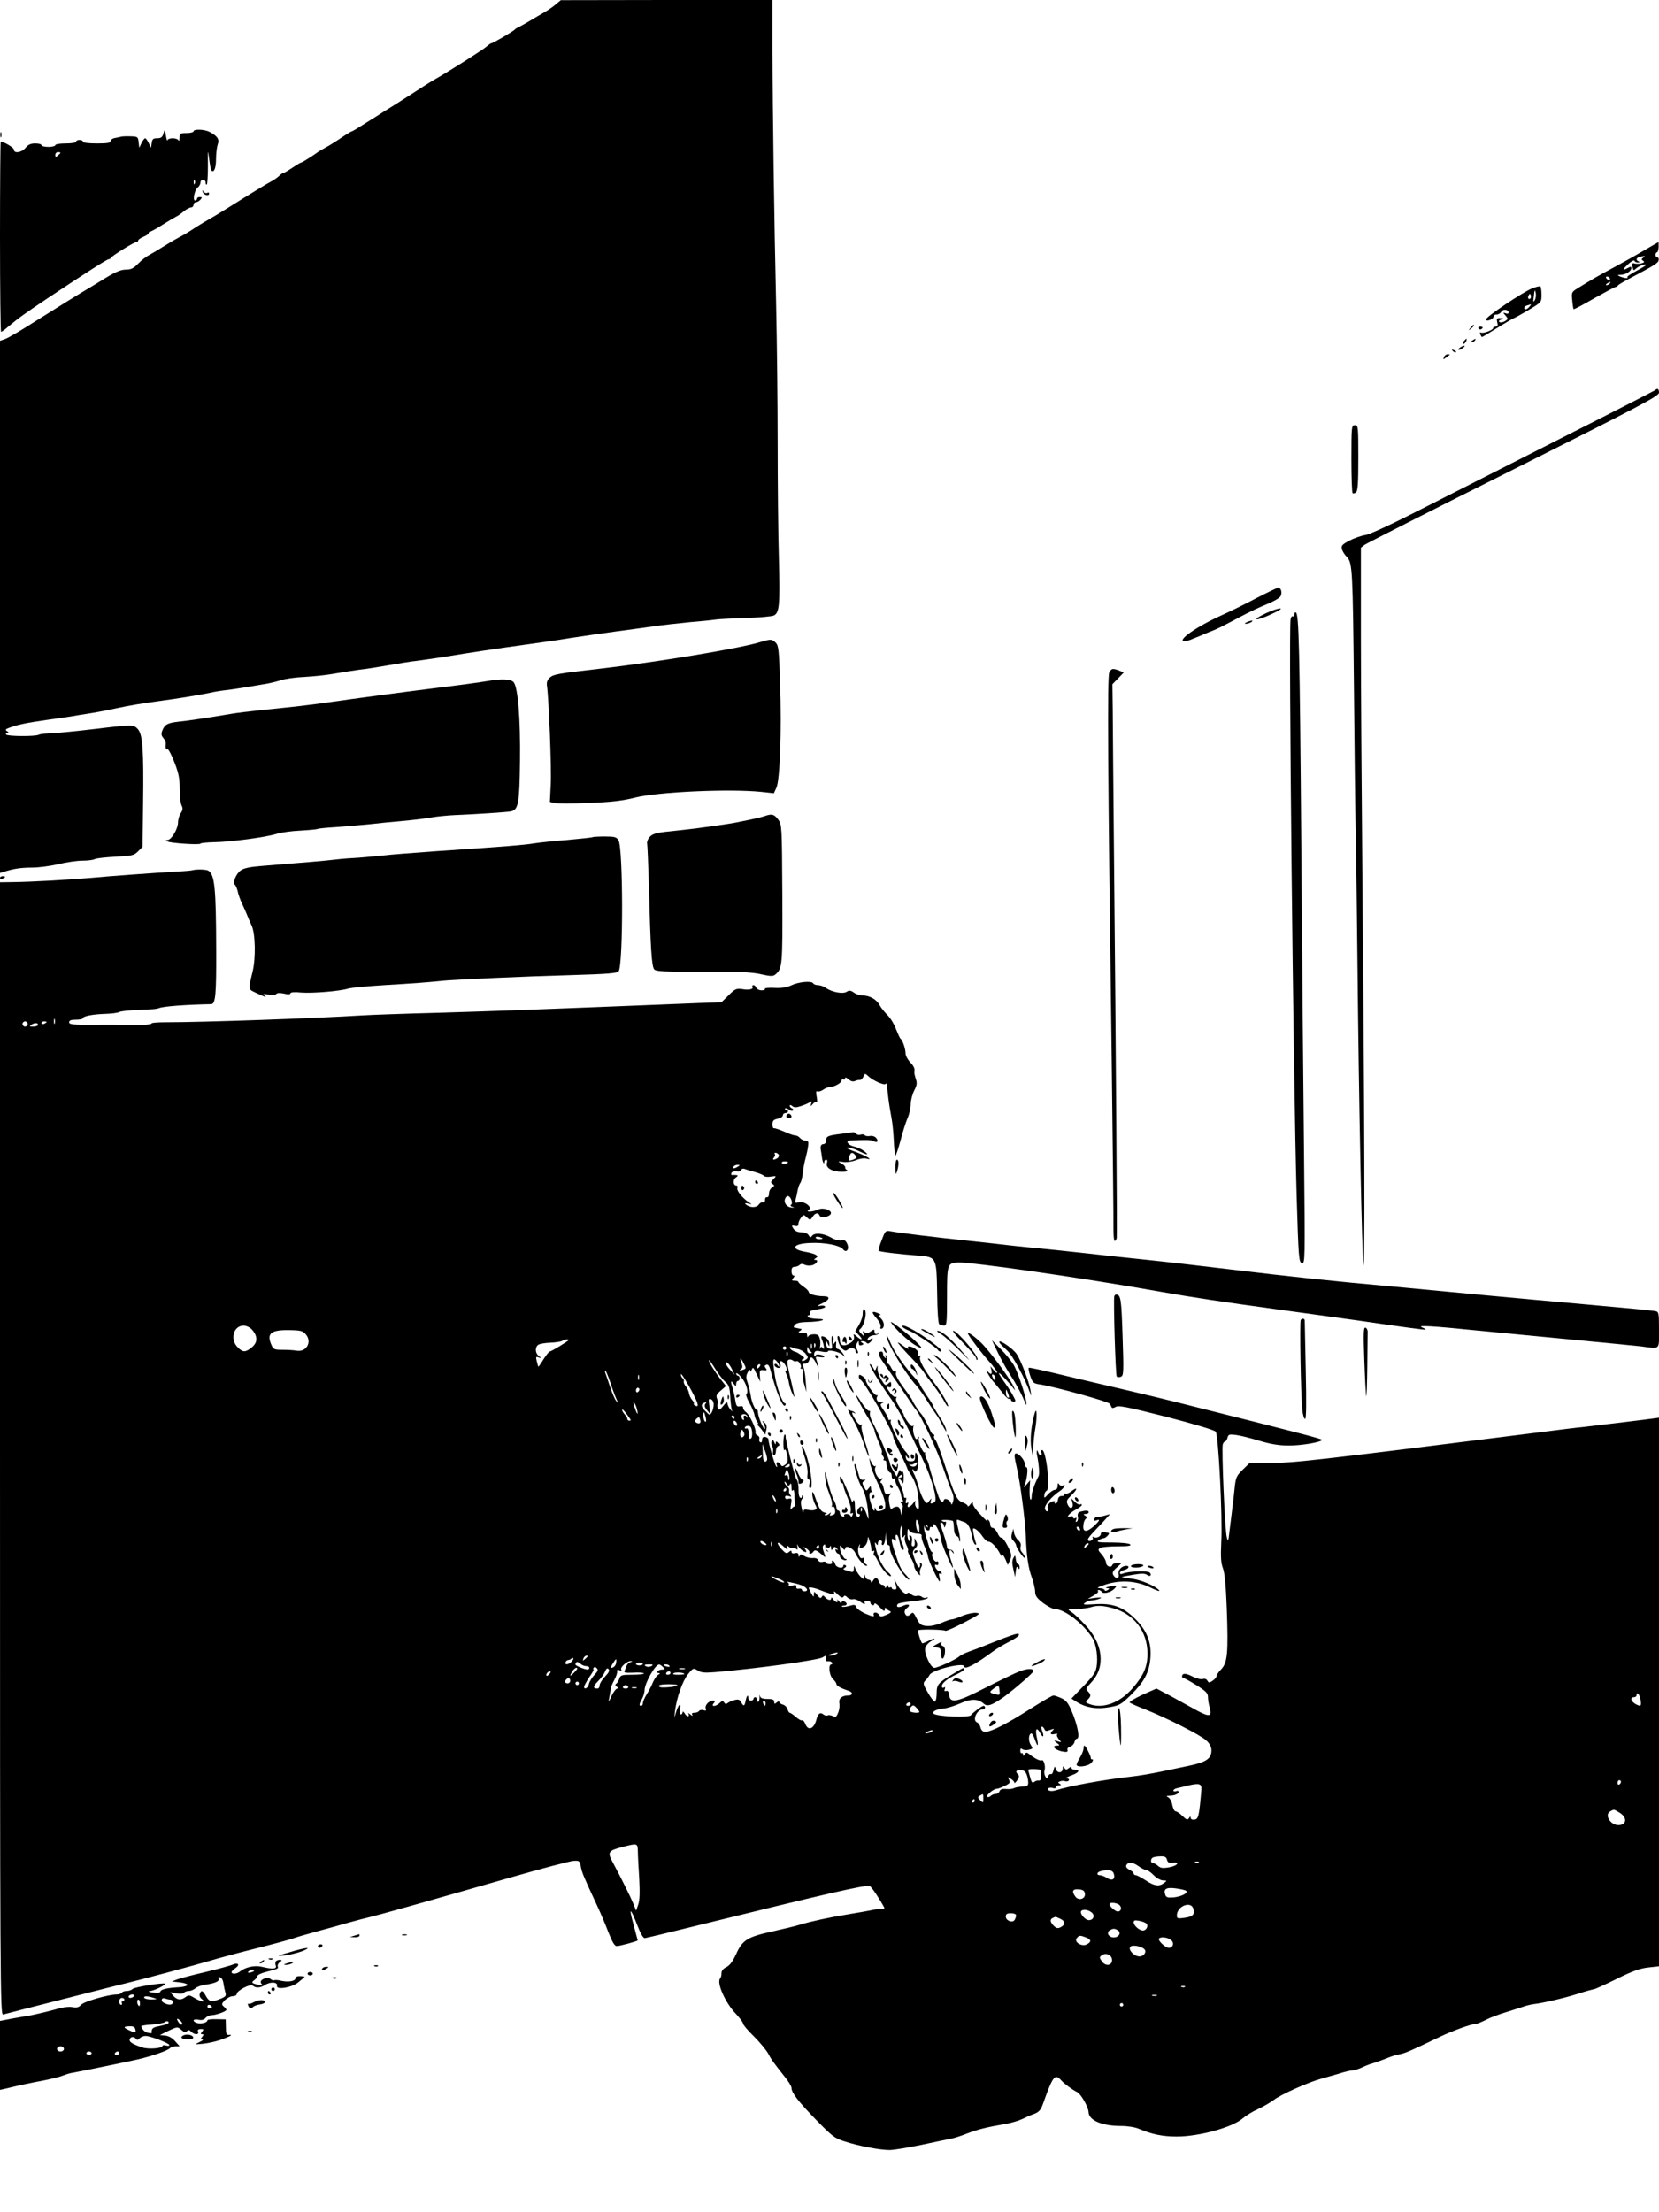 <?xml version="1.0" standalone="no"?>
<!DOCTYPE svg PUBLIC "-//W3C//DTD SVG 20010904//EN"
 "http://www.w3.org/TR/2001/REC-SVG-20010904/DTD/svg10.dtd">
<svg version="1.0" xmlns="http://www.w3.org/2000/svg"
 width="960pt" height="1280pt" viewBox="0 0 960 1280"
 preserveAspectRatio="xMidYMid meet">

<g transform="translate(0,1280) scale(0.1,-0.1)"
fill="#000000" stroke="none">
<path d="M3215 12774 c-16 -14 -46 -34 -65 -45 -19 -11 -57 -33 -85 -50 -27
-16 -57 -33 -65 -36 -8 -4 -17 -9 -20 -13 -8 -10 -127 -80 -136 -80 -4 0 -17
-9 -28 -19 -18 -17 -223 -147 -296 -188 -14 -8 -44 -26 -67 -41 -70 -46 -207
-133 -228 -145 -10 -7 -56 -36 -101 -64 -45 -29 -84 -53 -88 -53 -3 0 -32 -17
-64 -39 -31 -21 -73 -47 -92 -57 -19 -10 -39 -22 -45 -27 -26 -19 -86 -57 -91
-57 -4 0 -26 -13 -51 -30 -24 -16 -47 -30 -52 -30 -4 0 -16 -8 -27 -19 -11
-10 -31 -24 -45 -31 -22 -11 -125 -74 -254 -155 -54 -34 -68 -42 -135 -81 -25
-15 -56 -34 -70 -44 -15 -10 -48 -30 -75 -44 -28 -15 -70 -40 -95 -56 -25 -16
-59 -36 -76 -45 -17 -9 -46 -31 -64 -50 -27 -28 -42 -35 -72 -35 -27 0 -59
-13 -115 -47 -43 -27 -86 -52 -95 -58 -48 -28 -198 -121 -320 -198 -75 -48
-150 -92 -167 -98 l-31 -11 0 -1540 0 -1539 23 7 c54 17 97 24 162 24 39 0
107 9 153 20 46 11 108 20 138 20 31 0 63 4 72 9 9 5 64 11 121 14 95 5 106 7
130 31 l26 26 3 248 c4 313 -2 403 -31 434 -24 26 -32 26 -257 -1 -118 -14
-213 -23 -265 -25 -22 -1 -44 -4 -50 -7 -17 -11 -183 -10 -190 1 -3 5 0 10 7
10 10 0 9 3 -1 9 -12 8 -10 12 10 19 45 18 103 30 224 47 66 9 131 19 145 21
14 3 52 9 85 14 34 5 106 18 160 30 93 20 152 29 265 45 95 12 237 36 283 46
26 6 62 12 80 14 31 3 93 12 227 35 36 5 83 17 105 24 22 8 83 17 135 19 52 3
133 11 180 20 47 8 110 18 140 22 30 3 107 15 170 26 63 11 135 23 160 25 25
3 99 14 165 24 151 25 292 46 465 70 74 10 194 27 265 39 72 11 184 27 250 36
66 9 165 22 220 30 55 8 152 19 215 25 63 5 131 12 150 15 19 3 99 7 177 9 78
3 150 9 162 15 31 17 35 62 28 330 -4 135 -7 433 -7 661 0 228 -4 595 -9 815
-11 477 -20 1094 -21 1478 l0 277 -612 0 -613 -1 -30 -25z"/>
<path d="M946 12028 c-6 -22 -14 -28 -36 -28 -24 0 -29 -5 -32 -27 l-4 -28
-14 28 c-7 15 -16 27 -20 27 -4 0 -13 -12 -21 -27 l-13 -28 -4 33 c-3 30 -6
32 -45 33 -23 1 -46 0 -52 -1 -5 -2 -22 -5 -37 -8 -16 -2 -28 -11 -28 -18 0
-11 -18 -14 -80 -14 -47 0 -80 4 -80 10 0 6 -9 10 -20 10 -11 0 -20 -4 -20
-10 0 -6 -27 -10 -60 -10 -33 0 -60 -4 -60 -10 0 -5 -18 -10 -40 -10 -22 0
-40 5 -40 10 0 6 -16 10 -36 10 -27 0 -41 -7 -56 -25 -22 -28 -68 -35 -68 -10
0 11 -57 45 -76 45 -2 0 -4 -247 -4 -550 0 -302 3 -550 6 -550 4 0 21 12 39
28 66 55 93 74 230 166 230 153 344 226 354 226 5 0 11 4 13 8 4 11 135 92
148 92 5 0 10 4 10 9 0 5 14 14 30 21 17 7 30 16 30 21 0 5 4 9 9 9 5 0 38 18
72 40 35 22 71 43 79 47 8 3 28 17 43 30 16 13 35 23 43 23 8 0 14 7 14 15 0
8 6 15 14 15 7 0 19 7 26 15 10 12 10 15 -4 15 -9 0 -16 -4 -16 -10 0 -5 -5
-10 -11 -10 -16 0 -3 62 16 76 8 6 15 19 15 28 0 9 7 16 15 16 8 0 15 -7 15
-17 0 -9 3 -13 7 -10 3 4 6 53 6 110 -1 92 0 96 7 39 4 -34 10 -65 13 -68 15
-16 27 13 27 66 0 32 5 71 10 85 11 29 -2 48 -48 72 -29 15 -92 17 -92 3 0 -5
-18 -10 -40 -10 -37 0 -40 -2 -41 -27 0 -16 -3 -22 -6 -15 -2 6 -18 12 -34 12
-16 0 -30 -6 -30 -12 -1 -7 -5 5 -9 27 -6 39 -6 39 -14 13z m-596 -112 c0 -2
-7 -9 -15 -16 -12 -10 -15 -10 -15 4 0 9 7 16 15 16 8 0 15 -2 15 -4z m777
-178 c-3 -8 -6 -5 -6 6 -1 11 2 17 5 13 3 -3 4 -12 1 -19z"/>
<path d="M2 12020 c0 -14 2 -19 5 -12 2 6 2 18 0 25 -3 6 -5 1 -5 -13z"/>
<path d="M1173 11690 c4 -18 37 -27 37 -10 0 6 -5 8 -11 4 -6 -3 -16 0 -21 7
-8 12 -9 11 -5 -1z"/>
<path d="M9505 11346 c-49 -29 -128 -73 -175 -98 -82 -44 -122 -67 -201 -116
-35 -22 -36 -24 -31 -70 2 -26 6 -49 8 -51 2 -2 55 26 119 63 64 36 120 66
125 66 5 0 10 3 12 8 2 4 37 25 78 46 134 71 155 84 158 100 2 9 -1 16 -7 16
-6 0 -11 7 -11 15 0 8 4 15 8 15 5 0 9 14 10 30 0 17 0 30 -1 29 -1 0 -42 -24
-92 -53z m5 -36 c-12 -8 -13 -12 -2 -19 10 -6 8 -10 -11 -15 -14 -3 -32 -3
-40 0 -11 4 -13 -1 -10 -20 4 -22 7 -23 19 -11 15 15 53 29 59 23 3 -2 -22
-18 -55 -35 -32 -17 -56 -33 -53 -37 9 -9 -18 -6 -42 4 -18 8 -18 9 5 10 28 1
60 21 60 39 0 8 -5 9 -19 1 -34 -18 -34 -11 0 21 18 17 35 26 37 20 2 -6 11
-11 20 -10 11 0 12 2 5 6 -18 7 -16 21 5 26 30 8 37 7 22 -3z m-195 -120 c3
-5 2 -10 -4 -10 -5 0 -13 5 -16 10 -3 6 -2 10 4 10 5 0 13 -4 16 -10z m0 -30
c-3 -5 -12 -10 -18 -10 -7 0 -6 4 3 10 19 12 23 12 15 0z"/>
<path d="M8865 11131 c-54 -22 -265 -163 -265 -178 0 -9 7 -10 23 -4 12 5 21
14 20 20 -2 6 6 11 17 11 10 0 23 7 28 17 10 17 42 12 42 -6 0 -6 -8 -8 -17
-4 -17 6 -17 5 -1 -13 16 -19 16 -20 -3 -32 -11 -7 -25 -9 -31 -6 -8 5 -5 10
8 15 17 7 17 8 -5 8 -20 1 -22 -3 -17 -24 5 -18 2 -25 -9 -25 -8 0 -15 -4 -15
-9 0 -11 -59 -33 -71 -25 -5 3 -6 -2 -3 -10 3 -9 8 -16 10 -16 2 0 41 23 85
51 45 28 88 53 97 57 10 4 50 26 90 50 72 43 72 43 72 87 0 24 -3 46 -7 48 -5
2 -26 -3 -48 -12z m16 -68 c-8 -14 -10 -11 -6 17 5 46 7 49 12 23 2 -12 0 -30
-6 -40z m-25 10 c-10 -10 -19 5 -10 18 6 11 8 11 12 0 2 -7 1 -15 -2 -18z m-6
-48 c-14 -17 -30 -20 -30 -6 0 5 8 12 18 14 9 3 19 5 21 6 2 0 -2 -6 -9 -14z"/>
<path d="M8509 10903 c-13 -16 -12 -17 4 -4 16 13 21 21 13 21 -2 0 -10 -8
-17 -17z"/>
<path d="M8555 10900 c4 -6 11 -8 16 -5 14 9 11 15 -7 15 -8 0 -12 -5 -9 -10z"/>
<path d="M8470 10825 c-7 -9 -8 -15 -2 -15 5 0 12 7 16 15 3 8 4 15 2 15 -2 0
-9 -7 -16 -15z"/>
<path d="M8520 10830 c-9 -6 -10 -10 -3 -10 6 0 15 5 18 10 8 12 4 12 -15 0z"/>
<path d="M8450 10790 c-8 -5 -12 -11 -10 -14 3 -2 14 2 24 10 22 15 10 19 -14
4z"/>
<path d="M8407 10769 c7 -7 15 -10 18 -7 3 3 -2 9 -12 12 -14 6 -15 5 -6 -5z"/>
<path d="M8356 10734 c-6 -15 -4 -15 11 -3 10 7 20 15 22 16 2 2 -3 3 -11 3
-9 0 -19 -7 -22 -16z"/>
<path d="M9575 10541 c-6 -4 -233 -121 -505 -258 -272 -138 -637 -323 -810
-411 -199 -102 -332 -164 -360 -168 -25 -4 -67 -19 -93 -33 -40 -21 -47 -29
-42 -48 3 -12 16 -33 29 -46 32 -33 34 -70 41 -772 3 -319 7 -688 10 -820 3
-132 7 -472 10 -755 8 -800 26 -1700 35 -1750 9 -46 6 875 -7 2325 -4 440 -8
1031 -8 1313 l0 513 22 17 c13 9 401 206 863 437 736 369 839 423 840 443 0
23 -9 28 -25 13z"/>
<path d="M7820 10147 c0 -107 3 -197 7 -200 3 -4 12 -2 20 4 10 9 13 55 13
200 0 182 -1 189 -20 189 -19 0 -20 -7 -20 -193z"/>
<path d="M7272 9340 c-62 -33 -154 -78 -203 -100 -145 -65 -265 -150 -213
-150 9 0 30 6 47 14 18 7 57 23 87 36 62 25 57 22 183 89 50 27 122 61 160 76
37 15 72 35 77 45 11 21 3 50 -14 50 -6 -1 -62 -28 -124 -60z"/>
<path d="M7328 9253 c-32 -15 -58 -30 -58 -34 0 -9 56 11 117 42 56 29 8 22
-59 -8z"/>
<path d="M7490 9245 c0 -9 -4 -14 -9 -11 -5 3 -11 -5 -13 -18 -12 -62 16
-2671 35 -3331 11 -368 13 -390 31 -393 18 -4 18 14 12 620 -4 342 -11 1154
-16 1803 -9 1143 -14 1330 -31 1341 -5 3 -9 -2 -9 -11z"/>
<path d="M7215 9200 c-13 -6 -15 -9 -5 -9 8 0 22 4 30 9 18 12 2 12 -25 0z"/>
<path d="M4400 9085 c-113 -36 -610 -118 -935 -155 -237 -27 -263 -32 -284
-51 -14 -13 -19 -28 -16 -47 11 -75 27 -481 22 -570 l-5 -102 25 -6 c14 -4
104 -4 200 0 133 5 197 13 268 31 132 33 546 52 731 33 l72 -8 15 33 c20 44
31 331 21 605 -6 190 -9 217 -25 233 -22 22 -29 22 -89 4z"/>
<path d="M6419 8909 c-12 -23 -9 -536 14 -2239 6 -498 11 -938 10 -977 0 -40
3 -73 7 -73 5 0 10 7 12 17 3 16 -4 1023 -16 2238 -3 358 -7 721 -7 808 l-2
158 33 34 33 34 -27 11 c-38 14 -44 13 -57 -11z"/>
<path d="M2825 8860 c-47 -8 -162 -24 -335 -45 -130 -16 -475 -62 -570 -76
-59 -9 -210 -28 -275 -34 -22 -2 -87 -9 -145 -15 -58 -6 -130 -15 -160 -20
-124 -21 -255 -41 -309 -46 -62 -7 -78 -16 -92 -52 -7 -19 -5 -29 6 -42 9 -10
15 -24 14 -32 -3 -25 1 -39 10 -33 5 3 23 -31 40 -75 25 -64 31 -94 31 -155 0
-42 5 -85 11 -96 8 -16 7 -26 -5 -44 -9 -14 -16 -38 -16 -55 0 -35 -38 -100
-60 -100 -13 -1 -13 -2 0 -9 18 -10 190 -21 190 -12 0 3 35 7 78 8 95 1 302
29 362 48 25 8 87 17 138 19 51 3 96 7 100 10 4 2 50 7 102 10 52 4 138 11
190 16 52 6 142 15 200 20 58 5 132 14 165 20 33 6 96 12 140 14 125 5 298 17
320 21 45 9 51 45 54 290 3 250 -12 429 -37 458 -16 18 -72 21 -147 7z"/>
<path d="M4425 8078 c-29 -9 -46 -13 -165 -37 -55 -11 -260 -39 -335 -46 -124
-12 -146 -17 -165 -37 -11 -12 -18 -30 -15 -42 2 -12 6 -118 10 -236 9 -369
16 -474 31 -489 10 -12 62 -14 281 -13 210 1 283 -3 336 -15 55 -12 70 -13 83
-2 41 34 43 48 41 466 -2 391 -3 402 -23 430 -24 32 -37 36 -79 21z"/>
<path d="M3429 7956 c-2 -2 -67 -9 -144 -16 -77 -6 -165 -15 -195 -20 -56 -9
-162 -18 -565 -45 -126 -9 -271 -20 -320 -26 -50 -5 -124 -12 -164 -14 -40 -2
-92 -7 -115 -10 -38 -5 -157 -15 -405 -35 -77 -6 -110 -13 -129 -27 -27 -20
-48 -73 -32 -83 4 -3 11 -19 15 -35 3 -17 14 -48 24 -70 11 -22 23 -51 29 -65
5 -14 18 -43 28 -65 22 -47 25 -190 5 -270 -25 -104 -26 -98 21 -120 54 -26
67 -29 48 -15 -12 9 -7 10 24 5 23 -4 42 -2 45 4 4 6 20 7 44 2 24 -6 37 -5
37 1 0 7 24 9 63 5 68 -5 225 8 272 23 17 5 111 14 210 20 168 10 250 16 335
25 69 7 489 26 748 33 209 6 265 11 272 22 27 43 26 714 -1 758 -12 19 -22 22
-80 22 -36 0 -68 -2 -70 -4z"/>
<path d="M1115 7765 c-5 -2 -48 -6 -95 -8 -130 -8 -372 -25 -500 -37 -132 -11
-341 -23 -448 -24 l-72 -1 0 -3278 c0 -3118 1 -3278 18 -3273 20 6 680 174
732 186 80 19 381 100 465 125 50 15 169 47 265 71 96 24 193 50 215 58 22 8
85 26 140 41 55 15 136 37 180 50 44 12 103 28 130 34 54 13 287 78 810 228
181 52 345 95 364 96 33 2 36 0 42 -33 6 -34 16 -58 92 -221 20 -42 50 -113
67 -158 23 -58 36 -81 49 -81 17 0 121 28 121 33 0 1 -11 42 -24 91 -29 104
-19 102 22 -4 18 -47 34 -75 43 -74 8 1 115 26 239 57 832 205 1040 253 1063
244 11 -4 62 -82 85 -127 1 -3 -10 -6 -25 -6 -16 -1 -39 -3 -53 -7 -14 -3 -70
-13 -125 -22 -117 -19 -222 -42 -285 -61 -25 -8 -96 -25 -159 -39 -146 -32
-175 -50 -211 -131 -20 -43 -37 -66 -57 -76 -18 -8 -28 -21 -28 -35 0 -12 -3
-25 -7 -29 -24 -24 29 -144 93 -209 21 -23 39 -47 39 -54 0 -7 28 -40 63 -74
34 -34 70 -78 81 -97 19 -36 30 -52 96 -135 22 -27 40 -56 40 -65 0 -28 37
-77 141 -184 96 -98 108 -108 169 -127 80 -26 201 -49 258 -49 24 0 107 14
185 30 78 17 156 33 172 36 17 3 57 16 90 29 59 23 113 37 225 56 30 5 73 18
95 28 22 11 54 25 72 31 25 10 36 22 49 59 57 160 68 175 105 134 19 -21 62
-53 92 -68 22 -11 65 -86 66 -116 2 -48 78 -80 189 -80 37 0 81 -7 101 -16 76
-32 137 -45 220 -45 130 0 323 53 382 105 19 16 59 41 89 54 30 14 70 37 90
52 41 32 202 104 280 125 30 8 78 22 105 30 28 9 58 16 68 16 10 0 34 7 55 16
20 10 42 18 47 20 22 6 82 27 110 39 17 7 46 16 65 19 34 7 67 22 230 100 77
37 184 75 210 76 8 0 35 11 60 24 25 13 79 33 120 45 41 13 86 27 100 32 14 5
39 11 55 13 58 7 181 36 259 61 43 14 84 25 89 25 6 0 65 27 132 60 93 46 136
61 183 66 l62 7 0 1587 0 1587 -22 -3 c-32 -5 -363 -45 -418 -51 -25 -2 -133
-15 -240 -29 -1342 -169 -1429 -178 -1577 -179 l-112 0 -40 -39 c-35 -34 -40
-45 -46 -100 -3 -33 -10 -92 -15 -131 -5 -38 -12 -97 -16 -130 -6 -55 -8 -57
-15 -30 -11 38 -31 517 -23 539 3 9 10 16 14 16 4 0 10 10 13 21 5 20 11 21
50 16 24 -3 84 -18 133 -33 63 -19 113 -28 169 -28 74 -1 195 20 195 33 -1 6
-169 49 -775 201 -126 32 -284 70 -350 85 -66 15 -221 52 -344 81 -123 30
-226 53 -228 50 -3 -3 1 -24 9 -48 14 -40 18 -43 59 -49 83 -13 392 -98 400
-111 5 -7 10 -17 12 -22 2 -5 12 -3 22 3 17 11 65 1 295 -57 166 -43 279 -77
285 -86 16 -21 40 -498 32 -638 -4 -88 -2 -122 10 -153 10 -28 17 -101 22
-236 9 -253 4 -309 -32 -347 -15 -15 -27 -33 -27 -39 0 -7 -10 -19 -22 -27
-20 -14 -23 -14 -31 -1 -5 10 -16 14 -27 10 -10 -3 -37 3 -60 15 -39 20 -60
20 -60 -1 0 -5 4 -9 9 -9 6 0 39 -19 75 -41 54 -34 66 -46 66 -68 0 -14 4 -42
10 -61 15 -53 -1 -56 -72 -18 -34 19 -102 56 -149 82 l-87 46 -81 -36 c-45
-21 -78 -41 -74 -45 4 -4 44 -22 88 -39 124 -49 322 -149 355 -180 21 -19 30
-38 30 -58 0 -49 -31 -69 -140 -91 -30 -6 -97 -20 -148 -31 -51 -11 -132 -25
-180 -30 -152 -17 -353 -53 -433 -79 -15 -5 -32 -5 -39 -1 -17 10 3 22 24 14
9 -3 16 -1 16 5 0 6 8 11 18 11 13 0 14 2 4 9 -11 7 -11 9 2 14 9 4 22 4 30 1
8 -3 17 -1 21 5 3 6 -2 11 -12 12 -10 0 1 7 25 16 44 15 56 33 22 33 -11 0
-20 5 -20 11 0 8 -5 7 -16 -2 -13 -10 -17 -10 -25 2 -7 12 -9 11 -9 -2 0 -27
-30 -32 -39 -7 -8 21 -8 21 -15 -5 -3 -16 -10 -25 -15 -22 -5 2 -12 -3 -16
-13 -6 -16 -7 -16 -17 1 -5 10 -7 25 -4 33 8 20 -4 65 -15 59 -9 -6 -42 10
-72 35 -16 12 -19 12 -27 0 -7 -11 -10 -12 -10 -2 0 7 -4 11 -8 8 -4 -2 -8 4
-8 14 0 14 4 16 12 9 7 -5 24 -7 38 -3 24 6 24 7 10 29 -15 23 -12 65 5 65 4
0 13 -16 20 -36 16 -46 22 -40 11 11 -11 49 -2 66 17 31 18 -34 27 -28 14 8
-6 14 -7 26 -2 26 5 0 11 -7 15 -15 4 -12 11 -13 33 -4 23 8 26 8 16 -2 -19
-19 -16 -28 10 -22 12 3 19 2 14 -2 -4 -5 1 -17 10 -28 17 -19 17 -19 -7 -12
-24 7 -24 7 -5 -9 18 -14 18 -15 3 -16 -42 0 -8 -30 40 -36 17 -2 22 1 19 11
-3 7 3 15 14 18 11 3 23 15 26 26 3 12 9 21 14 21 18 0 8 63 -21 138 -26 65
-36 80 -65 95 -20 9 -42 17 -49 17 -7 0 -65 -34 -130 -75 -134 -86 -229 -135
-263 -135 -16 0 -24 7 -29 24 -3 14 -12 27 -20 30 -30 12 -1 76 34 76 7 0 12
5 12 10 0 6 -4 10 -9 10 -9 0 -62 -39 -73 -54 -10 -16 -200 -8 -216 9 -11 11
15 25 55 29 23 2 68 16 99 30 62 28 103 28 136 -1 21 -19 45 -11 112 35 60 43
176 143 176 153 0 16 -32 16 -77 0 -26 -10 -115 -53 -198 -95 -168 -86 -207
-94 -213 -43 -2 19 -8 27 -17 23 -10 -3 -12 0 -8 11 4 11 2 14 -5 9 -7 -4 -12
-1 -12 8 0 18 35 46 89 70 22 11 41 23 41 28 0 12 -3 11 -65 -27 -86 -51 -95
-62 -95 -111 0 -24 -4 -45 -9 -49 -5 -3 -24 20 -41 50 -29 50 -30 56 -16 71 9
8 20 23 25 33 16 30 201 75 201 49 0 -22 67 13 166 87 22 16 64 41 92 55 28
14 54 31 57 38 7 19 -16 12 -180 -53 -38 -16 -88 -34 -110 -42 -22 -8 -47 -20
-55 -28 -21 -18 -124 -65 -143 -65 -22 0 -61 84 -53 115 3 13 19 31 34 39 36
20 19 20 -19 0 -17 -8 -32 -14 -33 -12 -11 14 -27 70 -23 75 7 7 146 5 158 -3
4 -2 53 19 108 48 92 48 98 53 70 56 -17 2 -53 -6 -80 -17 -26 -12 -54 -21
-62 -21 -8 0 -35 -9 -61 -21 -28 -12 -62 -19 -84 -17 -32 3 -40 8 -58 44 -16
33 -22 38 -32 27 -17 -17 -29 -16 -36 3 -4 10 1 22 11 29 25 19 11 28 -21 14
-27 -13 -43 -8 -32 9 3 6 42 13 86 17 44 4 83 12 87 18 3 6 1 7 -6 3 -6 -4
-18 -2 -26 4 -8 7 -22 9 -31 6 -8 -3 -23 1 -31 10 -10 9 -18 11 -22 6 -9 -15
-43 17 -64 58 -10 19 -15 26 -11 15 15 -47 15 -52 0 -52 -9 0 -16 4 -16 9 0 5
-5 6 -10 3 -6 -3 -10 0 -10 7 0 9 -3 9 -10 -2 -6 -10 -10 -11 -10 -2 0 6 -6
12 -14 12 -8 0 -18 9 -21 20 -8 25 -21 26 -34 3 -6 -10 -11 -12 -11 -5 0 6 -6
12 -14 12 -8 0 -17 8 -19 18 -4 16 -5 16 -6 -1 -1 -17 -2 -17 -21 0 -10 10
-23 30 -29 43 -9 24 -10 24 -10 3 -1 -17 -5 -21 -18 -17 -10 3 -25 8 -33 10
-12 4 -12 7 -1 13 9 6 10 11 2 15 -6 4 -11 2 -11 -3 0 -20 -42 -12 -47 9 -3
11 -10 20 -15 20 -5 0 -6 -4 -3 -10 3 -6 -3 -10 -14 -10 -12 0 -21 4 -21 9 0
5 -9 7 -20 4 -12 -3 -22 1 -26 10 -3 9 -15 14 -32 12 -14 -1 -36 4 -48 12 -18
11 -23 11 -27 1 -4 -9 -6 -8 -6 4 -1 11 -7 15 -21 11 -12 -3 -20 0 -20 7 0 10
-3 10 -15 0 -13 -11 -19 -8 -40 14 -36 39 -31 55 7 20 23 -21 29 -24 24 -10
-5 16 -4 17 9 6 9 -7 18 -10 22 -7 3 4 12 2 19 -4 9 -8 11 -5 8 13 -2 13 -1
16 2 8 7 -18 34 -40 47 -40 5 0 3 7 -4 17 -13 15 -12 15 8 3 12 -8 19 -18 17
-22 -3 -4 -1 -8 5 -8 5 0 13 5 16 10 9 15 19 12 45 -10 30 -26 30 -26 17 10
-8 21 -8 33 -1 40 7 7 10 4 10 -11 -1 -12 5 -23 12 -25 7 -1 8 0 2 3 -5 2 -10
9 -10 14 0 6 4 8 9 5 5 -4 12 0 14 6 3 7 6 4 6 -7 1 -16 3 -17 11 -5 8 13 11
13 22 1 9 -10 10 -12 1 -7 -9 5 -11 2 -7 -8 3 -9 10 -16 15 -16 5 0 9 -6 9
-14 0 -14 29 -30 38 -21 3 3 1 5 -5 5 -11 0 -33 44 -33 67 0 14 2 14 15 -3 9
-12 14 -14 15 -6 0 25 44 8 59 -23 16 -36 50 -75 65 -75 6 0 5 4 -2 9 -8 4
-13 11 -13 15 3 20 0 26 -9 21 -17 -10 -33 46 -20 70 7 13 9 14 6 3 -6 -21 2
-22 27 -4 9 7 17 24 18 37 1 22 2 21 11 -6 5 -16 10 -38 10 -48 -1 -10 4 -15
10 -11 7 5 9 1 5 -9 -3 -10 -3 -17 1 -17 4 0 13 -14 21 -30 17 -39 59 -90 74
-90 7 0 0 12 -16 25 -29 26 -60 89 -71 145 -5 26 -4 31 3 20 9 -13 11 -13 11
1 0 9 6 16 14 16 8 0 12 -6 9 -14 -3 -7 0 -13 5 -13 6 0 13 17 15 38 l4 37 1
-37 c1 -21 7 -38 12 -38 6 0 10 -6 9 -12 -6 -35 86 -188 112 -188 4 0 -5 13
-21 30 -27 29 -33 41 -64 135 -21 64 -21 82 -2 66 12 -10 13 -8 9 8 -3 12 -1
21 5 21 6 0 13 -18 17 -40 4 -22 11 -42 16 -46 12 -7 11 13 -1 37 -14 25 -16
87 -4 99 6 6 8 -6 6 -33 -2 -33 -1 -39 8 -27 10 13 11 12 6 -3 -3 -10 1 -31 9
-46 8 -16 12 -31 9 -34 -3 -2 4 -20 15 -38 12 -19 21 -41 21 -50 0 -9 9 -27
20 -40 12 -15 18 -18 14 -7 -3 9 -1 26 5 37 8 14 8 22 -1 27 -6 4 -8 3 -5 -2
3 -6 2 -15 -2 -22 -4 -7 -14 8 -25 38 -18 49 -18 52 -1 70 15 17 16 24 6 42
-11 23 -11 23 -8 -3 2 -16 -1 -26 -9 -26 -9 0 -11 9 -7 27 3 16 0 31 -7 35 -9
5 -10 1 -5 -15 5 -15 4 -20 -4 -16 -6 4 -11 24 -10 44 0 22 3 31 7 22 7 -16
24 -23 58 -24 12 -1 19 -6 17 -13 -3 -6 5 -33 16 -59 12 -25 21 -53 21 -61 0
-16 59 -143 67 -143 3 0 2 12 -1 26 -5 18 -3 24 5 18 7 -4 10 -2 8 5 -3 7 -8
12 -13 11 -9 -2 -26 19 -26 33 0 5 5 5 10 2 6 -3 10 1 10 10 0 9 -4 14 -9 10
-12 -7 -34 32 -26 45 3 6 2 10 -2 10 -5 0 -15 21 -22 48 -8 26 -16 54 -18 62
-9 29 -8 45 2 48 5 2 11 -2 13 -10 2 -9 0 -8 -7 2 -9 13 -11 13 -11 -1 0 -9 7
-19 15 -23 9 -3 15 0 15 10 0 8 5 12 10 9 6 -3 10 -1 10 4 0 41 41 -30 46 -79
2 -24 60 -160 68 -160 2 0 -3 20 -12 45 -15 46 -10 72 9 45 9 -13 10 -13 6 0
-2 8 -12 14 -21 14 -9 -1 -16 6 -16 15 0 9 -9 43 -20 75 -23 69 -23 66 -11 66
5 0 11 -8 13 -17 3 -15 5 -14 10 5 3 12 3 20 -1 18 -4 -3 -13 -1 -21 4 -11 7
34 8 61 1 6 -1 7 -10 10 -57 1 -14 8 -28 15 -31 8 -3 14 -12 14 -21 0 -8 2
-13 5 -10 3 3 -1 33 -9 67 -14 58 -13 62 2 56 9 -4 24 -9 33 -12 20 -6 36 -36
44 -85 3 -21 11 -40 17 -44 8 -5 9 -1 4 12 -4 10 -10 34 -13 53 -6 30 -4 32
13 23 10 -6 28 -24 39 -41 11 -17 27 -31 35 -31 17 0 46 -30 67 -70 7 -14 13
-19 13 -10 1 8 8 -1 17 -20 l15 -35 13 29 c11 26 9 35 -14 81 -14 28 -31 50
-36 48 -6 -2 -16 10 -23 27 -8 16 -20 30 -28 30 -8 0 -14 9 -14 19 0 11 -5 23
-12 27 -7 5 -8 2 -3 -7 4 -8 -13 7 -38 34 -26 26 -47 55 -47 65 -1 15 -2 15
-15 -2 -8 -11 -15 -15 -15 -10 0 5 -13 15 -29 21 -35 13 -45 34 -104 218 -23
72 -47 136 -54 143 -7 8 -11 18 -8 23 4 5 2 9 -3 9 -6 0 -15 12 -21 28 -10 26
-41 82 -51 92 -12 12 -50 70 -50 76 0 4 -23 38 -51 75 -31 42 -49 75 -45 85 3
8 2 12 -4 9 -5 -3 -15 5 -22 19 -6 14 -16 26 -21 26 -5 0 -7 9 -4 20 3 11 0
23 -5 27 -7 4 -8 1 -3 -7 5 -9 4 -11 -3 -6 -7 4 -12 14 -12 22 0 8 -4 14 -9
14 -21 0 -20 -19 2 -51 13 -19 50 -72 82 -119 33 -47 69 -101 82 -120 12 -19
28 -41 34 -48 30 -35 124 -236 155 -331 20 -58 42 -121 51 -138 10 -22 13 -42
8 -60 -6 -20 -9 -23 -12 -11 -5 19 -36 34 -41 19 -6 -19 -19 -12 -30 17 -14
37 -53 164 -56 182 -1 8 -7 25 -14 37 -7 12 -10 28 -9 35 2 7 2 9 -1 5 -7 -14
-42 62 -36 80 5 15 4 15 -4 3 -9 -12 -13 -9 -22 14 -6 16 -8 38 -5 50 2 11 2
15 -1 8 -4 -9 -14 -3 -30 19 -13 18 -24 37 -24 41 0 5 -12 26 -26 48 -15 22
-23 44 -18 51 4 7 3 10 -3 6 -5 -3 -20 7 -31 23 -26 34 -27 41 -8 34 10 -4 14
1 13 15 -1 18 -3 19 -18 5 -15 -13 -19 -11 -39 23 -13 21 -23 49 -22 63 1 22
0 23 -7 5 -8 -19 -8 -19 -20 4 -7 12 -15 20 -18 18 -5 -5 58 -110 114 -188 38
-53 81 -129 119 -209 14 -30 45 -95 69 -145 56 -114 93 -244 73 -256 -21 -13
-28 -11 -21 9 5 15 4 15 -9 -1 -13 -18 -14 -18 -29 0 -9 10 -24 45 -33 78 -9
33 -21 68 -27 77 -12 23 -12 38 1 18 13 -21 29 25 23 68 -6 40 -19 50 -18 14
0 -22 -4 -27 -25 -27 -17 0 -26 6 -28 20 -3 17 -1 17 7 5 7 -10 11 -11 11 -2
0 6 -8 20 -17 30 -29 29 -95 162 -89 178 3 9 1 12 -4 9 -6 -3 -10 -1 -10 5 0
6 -11 28 -25 48 -23 34 -24 37 -8 45 14 6 13 7 -4 3 -23 -4 -38 17 -26 36 3 6
2 8 -4 5 -9 -6 -63 68 -63 88 0 5 -9 16 -20 23 -16 10 -20 10 -20 -2 0 -8 3
-16 8 -18 24 -11 192 -304 192 -336 0 -5 18 -46 40 -91 22 -45 40 -84 40 -87
0 -3 8 -18 18 -32 28 -41 44 -91 48 -155 3 -50 1 -56 -11 -43 -8 8 -12 23 -9
33 4 14 1 13 -12 -5 -19 -25 -39 -30 -30 -6 4 10 2 13 -6 8 -7 -5 -9 0 -6 14
4 12 2 20 -3 16 -5 -3 -9 3 -9 13 0 10 -9 37 -19 60 -17 36 -17 43 -5 54 10 8
14 8 14 0 0 -6 -6 -11 -12 -11 -9 0 -10 -3 -2 -8 6 -4 14 -14 17 -22 3 -8 6 4
6 28 1 26 -3 41 -9 37 -5 -3 -10 0 -11 7 0 7 -5 2 -10 -11 l-10 -25 -19 32
c-11 18 -20 37 -20 43 0 17 -67 177 -102 242 -11 21 -17 44 -14 52 3 8 0 14
-6 12 -6 -1 -27 23 -46 53 -19 30 -31 45 -28 34 4 -12 29 -59 56 -105 28 -45
50 -88 50 -94 0 -7 11 -37 24 -68 14 -30 22 -57 19 -61 -3 -3 -1 -12 5 -19 7
-8 9 -17 5 -20 -3 -4 -1 -7 6 -7 6 0 11 -6 10 -12 -2 -20 12 -58 22 -58 5 0 9
-9 9 -21 0 -11 5 -17 10 -14 6 3 10 -1 10 -10 0 -9 7 -26 15 -38 8 -13 16 -32
18 -42 1 -11 6 -26 10 -32 5 -8 3 -13 -5 -13 -8 0 -9 -3 -3 -8 6 -4 10 -13 9
-19 -1 -7 -3 -23 -4 -35 -2 -19 -3 -18 -9 7 -5 23 -11 29 -26 27 -11 -2 -23
-8 -26 -14 -3 -5 -9 9 -13 33 -5 30 -3 45 6 52 9 6 6 7 -9 4 -19 -4 -23 0 -29
29 -3 19 -11 34 -16 34 -6 0 -5 7 2 15 11 13 10 14 -2 10 -18 -7 -44 47 -32
67 4 7 3 10 -1 5 -5 -4 -15 5 -22 20 l-13 28 5 -33 c3 -19 23 -70 45 -115 22
-45 41 -97 42 -116 3 -30 -1 -35 -24 -42 -21 -5 -28 -3 -31 10 -4 12 -5 12 -6
-4 -1 -13 -7 -6 -16 20 -18 50 -19 85 -2 81 6 -1 9 -1 5 1 -5 3 -8 12 -8 21
-1 16 -2 16 -14 0 -12 -16 -14 -16 -26 8 -12 22 -12 27 0 35 12 8 11 9 -4 7
-15 -2 -21 5 -28 32 -13 51 -18 63 -23 58 -7 -7 24 -108 42 -134 18 -28 31
-81 37 -149 3 -34 2 -42 -3 -24 -17 53 -31 71 -47 58 -16 -13 -19 -39 -3 -39
5 0 7 -5 3 -11 -12 -21 -27 9 -27 56 0 28 -4 41 -9 33 -4 -7 -8 -11 -8 -8 0 3
-16 41 -35 85 -25 59 -35 73 -35 53 0 -16 5 -28 10 -28 6 0 10 -7 10 -15 0 -8
11 -39 24 -69 14 -32 22 -64 19 -77 -4 -15 -3 -20 5 -15 8 5 10 1 5 -10 -4
-11 -8 -13 -11 -6 -2 7 -13 12 -23 12 -11 0 -17 -4 -14 -10 3 -6 -1 -7 -9 -4
-9 3 -16 12 -16 20 0 8 -4 14 -10 14 -5 0 -10 8 -10 18 0 9 -8 31 -17 47 -9
17 -24 64 -34 105 -14 60 -17 66 -15 30 2 -25 7 -54 11 -65 4 -11 13 -37 21
-58 8 -21 11 -43 8 -49 -4 -6 -3 -8 3 -5 6 4 13 -4 15 -18 3 -15 0 -26 -9 -29
-22 -9 -25 -7 -17 7 5 8 2 7 -9 -2 -10 -8 -20 -11 -24 -7 -3 3 0 6 8 7 8 1 3
4 -11 8 -19 5 -29 21 -47 71 -16 47 -23 57 -23 37 0 -15 7 -41 15 -58 14 -26
14 -30 0 -35 -8 -4 -26 -3 -40 0 -19 5 -25 2 -26 -11 -1 -10 -5 -1 -10 21 -6
27 -6 43 2 53 7 7 9 16 5 20 -3 3 -6 1 -6 -6 0 -7 -4 -10 -10 -6 -5 3 -9 18
-9 33 1 34 -4 66 -12 72 -8 6 -64 231 -63 248 1 6 -1 12 -5 12 -4 0 -8 -23 -8
-51 0 -28 3 -46 7 -39 5 8 10 -3 15 -29 6 -35 4 -45 -12 -56 -15 -11 -19 -11
-26 1 -11 20 -30 17 -22 -3 4 -11 3 -14 -3 -8 -10 12 -43 125 -46 159 -1 5 -9
10 -18 12 -12 1 -18 -4 -18 -17 0 -12 -4 -17 -11 -14 -6 4 -8 13 -5 20 2 7 -2
16 -10 19 -8 3 -14 12 -12 19 4 19 -34 100 -54 115 -10 7 -18 19 -18 27 0 8
-7 11 -19 8 -16 -4 -21 2 -26 34 -3 21 -10 52 -15 69 -14 43 -12 51 5 28 13
-17 14 -17 15 -1 0 9 5 17 10 17 6 0 10 7 10 15 0 8 -4 15 -10 15 -5 0 -10 6
-10 13 1 6 14 -3 29 -21 29 -33 45 -88 30 -98 -5 -2 3 -25 17 -50 14 -25 28
-58 30 -72 3 -15 10 -32 16 -39 6 -7 7 -13 2 -13 -5 0 -4 -4 2 -8 5 -4 17 -17
26 -30 l16 -23 6 27 c5 19 2 32 -10 43 -15 15 -15 14 -4 -7 6 -13 9 -26 6 -29
-7 -8 -38 65 -40 94 0 11 -4 19 -7 17 -9 -5 -31 46 -35 83 -3 17 -10 49 -17
70 -11 31 -11 42 0 63 7 15 13 19 14 10 0 -10 3 -8 9 5 7 17 10 14 28 -25 l21
-45 -2 35 c-2 31 0 35 22 32 19 -2 21 0 12 12 -9 11 -8 15 3 19 11 5 18 -5 26
-36 32 -124 72 -218 84 -198 4 6 4 11 -1 11 -15 0 -49 93 -59 160 -10 70 -12
85 -7 93 5 9 32 -22 33 -38 0 -5 -4 -3 -10 5 -5 8 -12 11 -17 7 -9 -10 18 -28
30 -20 4 3 6 11 3 19 -11 28 14 23 29 -6 9 -17 11 -30 5 -30 -7 0 -7 -6 -1
-18 6 -9 13 -33 16 -52 3 -19 12 -48 21 -65 15 -31 14 -24 -4 55 -29 125 -31
135 -19 142 6 4 17 2 24 -3 7 -6 17 -8 22 -5 11 7 34 -28 24 -38 -3 -3 -1 -6
6 -6 9 0 11 -8 7 -23 -3 -13 0 -44 8 -68 l13 -44 -5 65 c-2 36 -9 73 -14 83
-7 13 -5 17 10 17 12 0 22 9 25 21 7 26 23 17 42 -24 11 -23 13 -25 9 -7 -4
14 -9 31 -12 39 -4 10 1 13 21 9 15 -3 27 -2 27 2 0 4 -11 10 -25 12 -14 3
-25 1 -25 -5 0 -6 -3 -8 -6 -4 -4 3 -4 13 -1 21 4 11 14 12 41 6 20 -4 36 -4
36 0 0 13 63 0 84 -18 19 -17 19 -17 3 8 -10 14 -23 25 -30 25 -7 0 -11 11 -9
25 2 20 0 22 -9 10 -8 -12 -10 -9 -6 13 2 15 0 27 -6 27 -5 0 -7 -16 -4 -39 4
-34 3 -38 -14 -34 -12 3 -19 14 -18 27 0 20 1 20 9 1 8 -18 9 -18 9 -2 1 20
-16 40 -38 45 -9 2 -11 -3 -6 -15 13 -31 18 -70 7 -54 -8 11 -11 11 -16 0 -3
-8 -3 -4 -1 8 3 12 3 33 -1 47 -5 20 -12 26 -34 26 -16 0 -31 -6 -33 -12 -3
-8 -6 -6 -6 4 -1 10 -4 17 -8 17 -5 -1 -17 -1 -28 0 -17 1 -18 3 -5 11 8 5 11
10 5 11 -5 1 -14 3 -20 4 -5 2 -14 3 -19 4 -5 0 -3 8 4 16 8 10 32 15 74 16
76 1 125 17 54 18 -26 1 -50 6 -53 11 -3 6 -1 10 5 10 7 0 10 6 7 14 -4 10 8
15 44 20 28 4 47 11 44 16 -4 6 -18 8 -33 4 -18 -3 -12 2 16 15 45 21 48 41 8
41 -42 0 -86 12 -86 24 0 6 -14 20 -30 31 -16 11 -30 23 -30 28 0 4 -10 7 -21
7 -18 0 -19 2 -9 15 9 10 9 15 1 15 -6 0 -11 11 -11 25 0 17 5 25 18 25 10 0
23 5 29 11 7 7 17 8 29 1 11 -5 30 -6 43 -3 26 7 41 31 19 31 -10 0 -9 3 2 10
13 9 13 11 0 20 -8 5 -33 12 -55 16 -94 15 -81 48 22 52 86 4 172 -13 191 -36
19 -25 39 0 24 32 -8 18 -16 23 -32 19 -13 -3 -38 3 -62 17 -45 25 -96 29
-110 8 -7 -10 -11 -9 -19 5 -6 10 -22 17 -42 17 -22 0 -36 7 -46 21 -12 20
-11 21 8 16 15 -4 21 0 21 11 0 10 7 26 15 36 14 19 16 19 34 2 19 -17 20 -17
33 3 15 24 33 27 41 7 7 -17 58 -7 65 12 6 20 -44 37 -73 24 -32 -15 -78 -17
-55 -2 23 14 -25 52 -57 43 -21 -5 -24 -3 -20 13 3 11 9 35 12 54 4 19 11 40
17 47 5 6 11 33 14 60 3 26 10 64 16 83 5 19 12 50 14 68 4 26 1 32 -15 32
-10 0 -24 7 -31 15 -7 8 -18 15 -26 15 -7 0 -28 6 -46 14 -49 21 -72 29 -80
28 -5 -1 -8 9 -8 23 0 20 6 27 30 32 16 3 30 12 30 19 0 8 7 14 15 14 8 0 15
5 15 10 0 6 -5 10 -12 10 -6 0 -8 3 -5 6 4 4 13 1 22 -6 9 -7 19 -9 23 -5 4 4
1 10 -5 12 -7 3 -13 9 -13 15 0 6 6 6 15 -2 11 -9 22 -9 52 1 21 7 44 17 51
23 9 6 11 4 6 -10 -5 -18 -5 -18 9 -2 8 10 18 14 22 10 4 -4 5 10 1 31 -5 27
-4 37 3 32 6 -3 21 1 33 9 12 9 30 16 38 16 26 0 70 24 70 38 0 7 4 10 10 7 5
-3 10 -1 10 6 0 8 7 5 20 -6 13 -11 25 -15 37 -10 10 5 23 7 29 6 6 0 15 8 20
19 9 21 9 21 31 1 25 -23 89 -52 97 -43 3 3 6 3 7 1 0 -2 4 -38 9 -79 5 -41
14 -95 19 -120 5 -25 11 -83 13 -128 2 -46 6 -86 9 -88 3 -2 16 36 29 84 12
48 31 107 41 131 11 24 19 61 19 83 0 21 9 56 20 78 16 31 18 44 9 68 -5 16
-9 33 -8 38 4 21 -2 34 -26 60 -14 15 -25 37 -25 50 0 25 -17 76 -29 84 -4 3
-15 28 -26 55 -10 28 -32 64 -49 81 -17 17 -38 43 -46 58 -17 33 -58 56 -97
56 -16 0 -39 7 -52 17 -19 13 -28 14 -42 4 -23 -13 -85 -2 -120 23 -13 9 -33
16 -46 16 -12 0 -25 5 -28 11 -10 15 -84 8 -126 -12 -25 -12 -54 -17 -97 -15
-34 2 -59 -1 -56 -5 3 -5 -6 -9 -19 -9 -14 0 -27 7 -31 15 -3 8 -10 15 -16 15
-6 0 -9 -4 -6 -9 9 -14 -19 -21 -59 -14 -33 5 -41 2 -78 -35 l-42 -41 -140 -5
c-1020 -41 -1137 -45 -1500 -56 -192 -5 -388 -12 -435 -15 -273 -17 -923 -40
-1142 -40 -47 0 -84 -3 -81 -7 4 -8 -126 -14 -157 -8 -8 1 -84 2 -167 1 -130
-1 -153 1 -153 14 0 11 11 15 40 15 22 0 40 4 40 9 0 12 61 23 135 25 33 1 67
6 74 10 8 5 53 10 100 12 112 5 113 5 131 11 28 11 159 20 302 23 25 0 30 55
29 314 -1 361 -9 434 -45 458 -11 8 -72 9 -91 3z m-798 -887 c-3 -7 -5 -2 -5
12 0 14 2 19 5 13 2 -7 2 -19 0 -25z m-157 -3 c0 -8 -7 -15 -15 -15 -8 0 -15
7 -15 15 0 8 7 15 15 15 8 0 15 -7 15 -15z m110 11 c0 -2 -7 -6 -15 -10 -8 -3
-15 -1 -15 4 0 6 7 10 15 10 8 0 15 -2 15 -4z m-50 -16 c0 -5 -12 -10 -27 -10
-22 0 -25 2 -13 10 20 13 40 13 40 0z m4286 -751 c3 -6 0 -15 -7 -20 -21 -13
-33 -11 -20 4 6 8 8 17 4 20 -3 4 -1 7 5 7 6 0 14 -5 18 -11z m54 -43 c0 -9
-30 -14 -35 -6 -4 6 3 10 14 10 12 0 21 -2 21 -4z m-290 -26 c-20 -13 -33 -13
-25 0 3 6 14 10 23 10 15 0 15 -2 2 -10z m100 -32 c25 -7 48 -17 51 -22 4 -5
21 -7 38 -4 36 5 36 5 14 -17 -14 -14 -14 -18 -2 -26 12 -8 11 -11 -3 -20 -10
-5 -18 -21 -18 -34 0 -15 -5 -24 -12 -22 -7 1 -12 -6 -11 -16 0 -11 -4 -16
-11 -14 -7 3 -19 -3 -26 -14 -14 -19 -54 -17 -75 3 -7 7 -1 8 15 4 23 -6 24
-6 5 6 -37 24 -74 69 -68 84 3 7 1 14 -5 14 -19 0 -23 32 -5 46 15 11 15 14 3
15 -8 1 -19 1 -23 0 -5 -1 -7 4 -5 11 3 8 16 12 31 10 16 -2 27 1 27 8 0 7 7
10 18 7 9 -4 37 -12 62 -19z m209 -160 c5 -14 5 -26 -2 -29 -5 -4 -2 -9 9 -12
14 -4 12 -5 -5 -4 -28 2 -47 27 -38 51 9 23 26 20 36 -6z m181 -224 c0 -2 -9
-4 -20 -4 -11 0 -20 4 -20 9 0 5 9 7 20 4 11 -3 20 -7 20 -9z m-3303 -526 c35
-38 35 -75 1 -103 -37 -31 -53 -31 -83 0 -46 46 -24 125 35 125 15 0 36 -10
47 -22z m313 -29 c37 -44 3 -104 -54 -94 -16 3 -52 5 -81 5 -46 0 -53 3 -63
25 -31 68 -7 90 97 89 72 -1 83 -4 101 -25z m1520 -33 c0 -5 -100 -66 -109
-66 -4 0 -20 -20 -36 -45 -15 -25 -29 -44 -30 -43 -1 2 -5 16 -9 32 -6 25 -5
28 11 22 17 -6 17 -5 1 8 -21 16 -23 49 -5 64 7 6 39 12 70 13 30 1 62 6 69
10 13 9 38 12 38 5z m1407 -48 c-3 -7 -5 -2 -5 12 0 14 2 19 5 13 2 -7 2 -19
0 -25z m20 10 c-3 -8 -6 -5 -6 6 -1 11 2 17 5 13 3 -3 4 -12 1 -19z m-167 -8
c0 -5 -4 -10 -10 -10 -5 0 -10 5 -10 10 0 6 5 10 10 10 6 0 10 -4 10 -10z m68
-6 c15 -3 35 -15 44 -27 16 -20 16 -23 1 -34 -9 -7 -19 -10 -22 -7 -3 4 0 9 7
11 9 4 6 10 -10 21 -13 9 -25 17 -28 18 -18 3 -40 18 -40 26 0 5 5 6 10 3 6
-4 23 -9 38 -11z m76 -16 c7 -5 4 -8 -6 -8 -12 0 -18 7 -17 23 0 15 2 17 6 7
3 -8 11 -18 17 -22z m-137 -20 c-3 -8 -6 -5 -6 6 -1 11 2 17 5 13 3 -3 4 -12
1 -19z m-253 -47 c14 -26 14 -30 0 -35 -22 -9 -31 -7 -16 2 9 7 10 15 3 35
-14 36 -5 34 13 -2z m-164 -33 c18 -29 44 -63 58 -74 20 -18 25 -32 28 -89 2
-37 7 -73 11 -79 4 -7 0 -3 -9 7 -10 11 -18 27 -18 36 -1 11 -8 8 -25 -14 -21
-25 -25 -27 -31 -12 -3 10 -4 20 -1 23 3 4 2 17 -3 30 -8 19 -4 27 21 48 l30
26 -33 42 c-34 44 -73 108 -65 108 3 0 20 -24 37 -52z m96 -1 l15 -32 -25 28
c-15 15 -26 33 -26 38 0 18 20 -1 36 -34z m156 11 c-7 -7 -12 -8 -12 -2 0 6 3
14 7 17 3 4 9 5 12 2 2 -3 -1 -11 -7 -17z m-861 -85 c12 -38 28 -81 36 -98 13
-27 12 -28 -1 -11 -9 10 -25 49 -37 85 -12 36 -24 72 -27 79 -2 6 -2 12 1 12
3 0 15 -30 28 -67z m504 -120 c5 -18 3 -22 -10 -17 -9 4 -13 9 -10 12 3 3 -2
13 -10 22 -8 9 -16 26 -18 39 -2 12 -10 30 -18 39 -9 10 -14 23 -12 29 2 6 -1
14 -6 18 -6 3 -11 14 -11 23 0 18 83 -127 95 -165z m-338 135 c-3 -7 -5 -2 -5
12 0 14 2 19 5 13 2 -7 2 -19 0 -25z m3 -57 c0 -6 -4 -13 -10 -16 -5 -3 -10 1
-10 9 0 9 5 16 10 16 6 0 10 -4 10 -9z m430 -88 c0 -13 -5 -33 -11 -44 -10
-20 -11 -20 -34 3 -29 27 -31 43 -9 52 13 5 14 3 6 -6 -7 -10 -5 -20 10 -38
l20 -25 -7 48 c-6 41 -5 46 9 41 9 -3 16 -17 16 -31z m-444 -28 c9 -39 0 -30
-15 15 -6 19 -7 30 -2 25 5 -6 13 -23 17 -40z m-36 -62 c0 -2 -4 -3 -10 -3 -5
0 -10 5 -10 11 0 6 -7 17 -15 25 -8 9 -15 20 -15 27 0 6 11 -4 25 -23 14 -19
25 -35 25 -37z m434 14 c4 -19 3 -26 -4 -22 -5 3 -10 18 -10 32 0 32 5 28 14
-10z m242 5 c1 -7 0 -8 -3 -2 -8 16 -26 11 -19 -6 3 -8 2 -12 -4 -9 -6 3 -10
13 -10 21 0 18 32 15 36 -4z m-76 -2 c0 -5 -2 -10 -4 -10 -3 0 -8 5 -11 10 -3
6 -1 10 4 10 6 0 11 -4 11 -10z m-197 -19 c5 -19 -14 -23 -30 -7 -6 5 12 25
23 26 1 0 4 -9 7 -19z m211 -16 c3 -8 1 -15 -3 -15 -5 0 -11 7 -15 15 -3 8 -1
15 3 15 5 0 11 -7 15 -15z m88 -50 c2 -20 -1 -36 -8 -39 -6 -2 -11 1 -11 7 1
37 -4 57 -13 52 -5 -3 -10 -1 -10 4 0 6 9 11 19 11 14 0 20 -9 23 -35z m-50
-27 c-13 -13 -24 5 -16 27 7 16 8 16 17 0 6 -11 6 -20 -1 -27z m137 -129 c1
-9 -5 -16 -11 -16 -9 0 -14 18 -14 51 l-2 51 13 -35 c8 -19 14 -42 14 -51z
m-34 11 c-3 -5 -12 -10 -18 -10 -7 0 -6 4 3 10 19 12 23 12 15 0z m-78 -22
c-3 -8 -6 -5 -6 6 -1 11 2 17 5 13 3 -3 4 -12 1 -19z m977 -22 c-6 -15 -28
-16 -41 -1 -4 4 -3 6 2 2 6 -3 17 -2 25 4 20 12 20 11 14 -5z m-734 -6 c0 -5
-8 -10 -17 -10 -15 0 -16 2 -3 10 19 12 20 12 20 0z m-3 -79 c-3 -10 -5 -7 -6
7 0 13 -5 20 -11 17 -12 -7 -12 -3 -3 21 6 15 8 14 15 -6 5 -13 7 -31 5 -39z
m4 -30 c6 10 9 5 9 -16 0 -18 3 -25 8 -18 5 8 8 -3 9 -25 0 -20 2 -44 4 -52 2
-8 0 -16 -5 -17 -5 -1 -13 -7 -17 -15 -5 -7 -6 4 -2 26 6 36 4 39 -14 34 -13
-3 -20 0 -20 9 0 9 7 11 21 7 16 -5 18 -4 9 6 -6 7 -9 18 -7 25 3 6 -2 18 -11
25 -8 7 -15 18 -15 24 0 6 5 3 11 -8 9 -15 13 -16 20 -5z m-21 -31 c0 -5 -5
-10 -11 -10 -5 0 -7 5 -4 10 3 6 8 10 11 10 2 0 4 -4 4 -10z m-60 -65 c0 -5
-5 -3 -10 5 -5 8 -10 20 -10 25 0 6 5 3 10 -5 5 -8 10 -19 10 -25z m497 -57
c-3 -8 -6 -5 -6 6 -1 11 2 17 5 13 3 -3 4 -12 1 -19z m-490 -10 c-3 -8 -6 -5
-6 6 -1 11 2 17 5 13 3 -3 4 -12 1 -19z m823 -93 c0 -23 -3 -27 -10 -15 -5 8
-10 29 -10 45 0 23 3 27 10 15 5 -8 10 -28 10 -45z m-885 -93 c-7 -8 -35 7
-35 18 0 6 7 6 20 -2 10 -7 17 -14 15 -16z m32 -4 c-3 -8 -6 -5 -6 6 -1 11 2
17 5 13 3 -3 4 -12 1 -19z m273 -8 c0 -5 -5 -10 -11 -10 -5 0 -7 5 -4 10 3 6
8 10 11 10 2 0 4 -4 4 -10z m-233 -185 c20 -8 34 -18 30 -21 -3 -3 -22 4 -44
15 -45 24 -37 27 14 6z m128 -36 c35 -13 48 -36 20 -36 -8 0 -15 4 -15 9 0 5
-8 8 -17 6 -11 -2 -17 2 -15 11 2 10 -4 12 -23 7 -16 -4 -24 -3 -21 3 3 5 0
12 -6 15 -25 10 42 -3 77 -15z m110 -29 c11 -5 35 -13 54 -19 29 -9 32 -9 27
6 -4 9 5 5 20 -11 19 -19 30 -23 35 -15 5 9 11 8 23 -4 9 -9 24 -13 32 -10 8
3 28 -4 44 -16 20 -14 28 -16 24 -7 -4 10 1 14 14 13 12 0 20 -5 19 -10 -1 -5
4 -12 11 -14 6 -3 12 1 12 8 0 6 14 -2 30 -19 23 -25 30 -28 30 -14 0 10 3 13
8 6 4 -6 14 -13 22 -16 10 -4 4 -11 -20 -21 -30 -13 -36 -13 -43 -1 -11 19
-38 18 -31 -1 4 -11 -6 -9 -45 7 -28 12 -53 30 -56 39 -5 15 -11 16 -41 7 -20
-5 -38 -7 -42 -4 -3 3 2 6 11 6 21 0 22 16 2 24 -8 3 -15 0 -15 -6 0 -7 -7 -3
-16 8 -8 10 -13 13 -9 7 10 -20 -13 -15 -24 5 -6 9 -11 11 -11 5 0 -16 -21
-12 -36 6 -9 11 -13 12 -19 1 -6 -10 -12 -7 -26 11 -17 22 -19 23 -19 4 -1
-18 -2 -17 -15 5 -8 14 -14 28 -15 32 0 7 34 1 65 -12z m95 -370 c-8 -5 -24
-9 -35 -9 -16 1 -16 2 5 9 35 11 48 11 30 0z m-1440 -14 c0 -2 -7 -9 -15 -16
-13 -11 -14 -10 -9 4 5 14 24 23 24 12z m1378 -13 c-2 -12 3 -17 14 -15 9 1
19 -2 23 -8 3 -5 1 -10 -4 -10 -20 0 -12 -66 9 -85 11 -10 20 -23 20 -29 0
-10 25 -24 73 -40 24 -8 22 -26 -4 -26 -37 0 -57 -17 -52 -45 3 -14 0 -39 -7
-55 -10 -25 -15 -28 -31 -19 -11 5 -24 7 -30 4 -5 -4 -16 -1 -24 5 -18 15 -31
7 -40 -27 -14 -57 -49 -71 -65 -27 -6 14 -14 23 -18 20 -5 -3 -21 6 -37 20
-15 13 -31 24 -35 24 -4 0 -10 9 -13 21 -3 11 -15 23 -26 26 -12 3 -21 10 -21
15 0 6 -7 5 -15 -2 -12 -10 -15 -10 -15 4 0 12 -10 16 -39 16 -29 0 -41 5 -44
18 -2 9 -3 7 -2 -6 1 -12 -2 -25 -6 -28 -5 -3 -9 2 -9 10 0 9 -4 16 -10 16 -5
0 -10 -4 -10 -10 0 -5 -7 -10 -15 -10 -8 0 -15 7 -15 17 0 22 -10 11 -15 -17
-6 -32 -12 -35 -25 -11 -8 17 -17 20 -38 15 -15 -4 -33 -11 -40 -17 -10 -8
-16 -7 -22 3 -7 11 -11 10 -25 -3 -22 -22 -53 -24 -35 -2 10 12 9 15 -4 15
-24 0 -49 -27 -42 -46 4 -11 1 -14 -13 -9 -11 3 -22 1 -26 -5 -3 -5 -15 -10
-26 -10 -14 0 -18 -4 -13 -12 5 -8 0 -7 -11 2 -11 9 -16 10 -11 3 4 -7 3 -13
-3 -13 -5 0 -15 8 -20 18 -6 9 -11 11 -11 5 0 -7 -5 -13 -11 -13 -7 0 -8 12
-4 33 9 42 -10 25 -24 -23 -10 -34 -10 -34 -5 10 10 79 44 175 76 214 29 36
31 36 55 21 20 -13 39 -15 101 -10 237 20 594 69 621 85 22 13 22 13 19 -7z
m-1471 -18 c-19 -18 -40 -20 -34 -2 2 6 9 12 15 12 5 0 14 3 18 8 4 4 9 5 12
2 2 -2 -3 -11 -11 -20z m259 -2 c-1 -18 -14 -33 -29 -33 -4 0 0 11 9 25 19 30
22 31 20 8z m-175 -23 c10 0 19 -4 19 -10 0 -5 -4 -10 -9 -10 -17 0 -71 22
-71 29 0 17 13 19 27 6 8 -8 23 -15 34 -15z m258 23 c-10 -2 -20 -12 -23 -21
-3 -9 -9 -23 -12 -30 -5 -10 6 -12 51 -10 31 2 59 0 61 -4 3 -4 -26 -8 -65 -8
-63 0 -70 -2 -77 -22 -4 -13 -12 -26 -18 -30 -8 -6 -6 -11 4 -18 11 -7 11 -10
2 -10 -7 0 -22 -19 -33 -42 -20 -43 -20 -43 -13 -8 4 19 7 42 8 50 1 8 10 31
21 50 10 19 18 41 16 49 -2 9 3 12 14 7 10 -3 14 -2 10 4 -8 13 34 50 55 49
12 -1 11 -2 -1 -6z m71 -11 c0 -4 -9 -8 -20 -8 -11 0 -20 4 -20 8 0 4 9 8 20
8 11 0 20 -4 20 -8z m51 -11 c-8 -5 -20 -7 -28 -4 -21 8 -15 13 15 13 20 0 23
-3 13 -9z m65 -6 c14 -13 13 -15 -5 -15 -22 0 -41 -20 -19 -20 9 -1 8 -4 -3
-10 -9 -5 -22 -24 -30 -42 -7 -18 -23 -50 -36 -70 -13 -21 -23 -44 -23 -53 0
-8 -4 -15 -10 -15 -13 0 -12 10 5 40 8 14 14 36 15 50 0 40 60 147 83 149 5 1
15 -6 23 -14z m38 6 c4 -5 -3 -7 -14 -4 -23 6 -26 13 -6 13 8 0 17 -4 20 -9z
m-436 -54 c-15 -17 -28 -39 -30 -50 -3 -22 -28 -37 -28 -17 0 6 14 31 30 56
17 24 28 44 25 44 -3 0 -3 4 0 10 4 6 11 6 18 -2 10 -9 7 -18 -15 -41z m-98
38 c0 -3 -9 -14 -20 -25 -23 -23 -26 -19 -8 10 12 18 28 27 28 15z m161 -46
c-17 -17 -31 -40 -31 -50 0 -11 -6 -19 -13 -19 -27 0 -26 13 4 43 17 17 35 42
40 55 7 18 13 22 20 15 8 -8 2 -21 -20 -44z m462 44 c-7 -2 -21 -2 -30 0 -10
3 -4 5 12 5 17 0 24 -2 18 -5z m-783 -28 c-7 -9 -15 -13 -17 -11 -7 7 7 26 19
26 6 0 6 -6 -2 -15z m700 5 c0 -5 -7 -10 -16 -10 -8 0 -12 5 -9 10 3 6 10 10
16 10 5 0 9 -4 9 -10z m80 -6 c0 -2 -17 -4 -37 -4 -24 0 -33 3 -25 9 12 7 62
4 62 -5z m-660 -39 c0 -8 -7 -15 -15 -15 -16 0 -20 12 -8 23 11 12 23 8 23 -8z
m50 -15 c0 -5 -4 -10 -10 -10 -5 0 -10 5 -10 10 0 6 5 10 10 10 6 0 10 -4 10
-10z m570 -11 c0 -8 -83 -16 -100 -11 -6 2 -8 7 -6 10 5 9 106 9 106 1z m-285
-9 c3 -5 -3 -10 -15 -10 -12 0 -18 5 -15 10 3 6 10 10 15 10 5 0 12 -4 15 -10z
m2149 -24 c3 -23 1 -25 -23 -19 -37 9 -39 12 -11 33 29 22 31 21 34 -14z
m-2101 17 c-7 -2 -19 -2 -25 0 -7 3 -2 5 12 5 14 0 19 -2 13 -5z m5810 -65 c6
-41 3 -44 -28 -28 -27 15 -34 40 -10 40 8 0 15 5 15 10 0 25 18 7 23 -22z
m-5063 -23 c0 -8 -2 -15 -4 -15 -2 0 -6 7 -10 15 -3 8 -1 15 4 15 6 0 10 -7
10 -15z m840 -5 c0 -5 -7 -10 -16 -10 -8 0 -12 5 -9 10 3 6 10 10 16 10 5 0 9
-4 9 -10z m50 -45 c0 -9 -49 -5 -55 5 -3 5 0 16 7 24 11 12 16 11 31 -5 9 -10
17 -21 17 -24z m70 -115 c-8 -5 -22 -9 -30 -9 -10 0 -8 3 5 9 27 12 43 12 25
0z m635 -251 c0 -23 -4 -33 -14 -31 -7 1 -19 -2 -26 -8 -11 -9 -16 -3 -24 27
-6 21 -11 40 -11 43 0 3 17 5 37 4 36 -1 38 -3 38 -35z m-84 4 c5 -13 9 -34 9
-47 0 -18 -6 -22 -34 -23 -19 -1 -41 -5 -48 -9 -7 -4 -27 -7 -45 -5 -23 2 -35
-2 -39 -13 -3 -9 -14 -16 -23 -16 -9 0 -22 -5 -29 -12 -6 -6 -15 -8 -19 -4 -9
8 35 45 54 46 7 0 28 7 47 17 30 14 33 19 25 35 -9 17 -8 18 10 6 12 -7 21
-17 21 -23 0 -5 7 1 16 14 12 17 13 26 5 34 -17 17 -13 25 15 25 18 0 28 -8
35 -25z m3439 -42 c0 -6 -4 -13 -10 -16 -5 -3 -10 1 -10 9 0 9 5 16 10 16 6 0
10 -4 10 -9z m-2428 -46 c-13 -153 -17 -170 -39 -173 -14 -2 -23 2 -23 10 0
10 -3 9 -10 -2 -8 -12 -14 -10 -38 13 -15 15 -33 27 -40 27 -6 0 -14 16 -18
35 -3 19 -14 40 -23 45 -14 8 -13 9 6 10 29 0 53 10 53 22 0 6 -7 8 -15 4 -8
-3 -15 -1 -15 4 0 5 10 12 23 14 12 3 40 9 62 15 65 15 80 11 77 -24z m-1262
-52 c0 -26 -1 -26 -17 -10 -16 16 -16 19 -3 27 20 13 20 13 20 -17z m-50 -13
c0 -5 -5 -10 -11 -10 -5 0 -7 5 -4 10 3 6 8 10 11 10 2 0 4 -4 4 -10z m3730
-67 c48 -28 44 -73 -5 -73 -46 0 -82 59 -48 79 23 13 20 14 53 -6z m-5679
-225 c0 -24 4 -95 8 -158 4 -80 3 -126 -6 -150 l-12 -35 -16 40 c-16 39 -69
146 -121 243 -30 55 -24 64 56 85 89 23 90 23 91 -25z m3062 -49 c4 -15 12
-20 31 -17 46 6 31 -17 -17 -26 -39 -7 -51 -5 -66 8 -10 9 -23 16 -29 16 -16
0 -15 27 1 33 6 3 26 6 43 6 24 1 33 -4 37 -20z m-120 -59 c7 0 27 -13 43 -30
16 -16 40 -30 54 -30 24 -1 24 -1 6 -15 -29 -22 -56 -18 -106 15 -25 16 -51
30 -57 30 -7 0 -13 5 -13 10 0 6 -11 15 -24 21 -14 7 -22 17 -19 25 8 22 37
21 70 -3 17 -13 38 -23 46 -23z m304 44 c-3 -3 -12 -4 -19 -1 -8 3 -5 6 6 6
11 1 17 -2 13 -5z m-492 -65 c11 -32 -9 -45 -39 -25 -14 9 -32 16 -41 16 -21
0 -19 17 3 23 44 12 71 7 77 -14z m418 -99 c14 -12 -22 -32 -68 -38 -35 -3
-46 -1 -51 12 -14 36 3 47 58 40 29 -4 57 -10 61 -14z m-585 -17 c4 -30 -36
-43 -55 -17 -23 31 -16 46 20 42 24 -2 33 -8 35 -25z m202 -68 c13 -15 6 -35
-12 -35 -14 0 -48 30 -48 42 0 14 47 9 60 -7z m426 -21 c8 -33 -4 -44 -55 -51
-36 -5 -41 -3 -41 14 0 55 84 87 96 37z m-591 -18 c23 -16 14 -46 -14 -46 -21
0 -54 38 -45 52 8 12 38 10 59 -6z m-435 -18 c0 -7 -4 -19 -9 -27 -12 -19 -51
-4 -51 20 0 14 7 19 30 19 17 0 30 -5 30 -12z m255 -20 c30 -14 32 -33 4 -48
-16 -9 -25 -8 -40 6 -10 9 -19 23 -19 30 0 10 5 15 27 23 1 1 14 -4 28 -11z
m499 -28 c13 -13 -1 -40 -20 -40 -22 0 -54 29 -54 48 0 11 8 13 32 8 18 -3 36
-10 42 -16z m-165 -39 c21 -14 5 -41 -24 -41 -29 0 -45 27 -24 41 8 5 19 9 24
9 6 0 16 -4 24 -9z m-185 -41 c31 -12 33 -26 5 -40 -28 -16 -77 14 -58 36 14
17 19 17 53 4z m491 -14 c22 -16 14 -46 -12 -46 -20 0 -66 44 -56 54 11 11 48
7 68 -8z m-153 -54 c15 -15 -3 -42 -28 -42 -31 0 -68 39 -53 56 10 13 63 4 81
-14z m-187 -63 c0 -33 -38 -38 -59 -7 -15 21 -15 24 0 35 24 17 59 1 59 -28z
m422 -155 c-3 -3 -12 -4 -19 -1 -8 3 -5 6 6 6 11 1 17 -2 13 -5z m-164 -51
c-7 -2 -19 -2 -25 0 -7 3 -2 5 12 5 14 0 19 -2 13 -5z m-193 -53 c0 -5 -4 -10
-10 -10 -5 0 -10 5 -10 10 0 6 5 10 10 10 6 0 10 -4 10 -10z"/>
<path d="M4370 5960 c0 -5 5 -10 11 -10 5 0 7 5 4 10 -3 6 -8 10 -11 10 -2 0
-4 -4 -4 -10z"/>
<path d="M4290 5924 c0 -8 5 -12 10 -9 6 4 8 11 5 16 -9 14 -15 11 -15 -7z"/>
<path d="M4211 4714 c0 -11 3 -14 6 -6 3 7 2 16 -1 19 -3 4 -6 -2 -5 -13z"/>
<path d="M4177 4707 c-11 -29 -9 -43 4 -30 6 6 9 19 7 29 -3 18 -4 18 -11 1z"/>
<path d="M0 7720 c0 -5 7 -7 15 -4 19 8 19 14 0 14 -8 0 -15 -4 -15 -10z"/>
<path d="M4556 6353 c-11 -11 -6 -23 9 -23 8 0 15 4 15 9 0 13 -16 22 -24 14z"/>
<path d="M4863 6239 c-74 -9 -83 -14 -83 -40 0 -10 -7 -19 -15 -19 -14 0 -20
-13 -15 -35 1 -5 4 -23 6 -39 3 -29 14 -49 14 -28 0 7 5 12 11 12 6 0 8 -8 4
-19 -9 -28 30 -51 85 -51 28 0 40 3 32 9 -8 4 -13 12 -11 17 1 5 -9 15 -22 22
-23 13 -23 13 11 9 19 -3 52 2 73 10 20 9 46 13 57 10 53 -14 1 17 -75 44 -31
12 -41 18 -27 19 12 0 40 -9 62 -20 50 -25 62 -25 30 0 -14 11 -39 22 -57 26
-34 7 -54 33 -25 35 94 5 120 4 135 -3 24 -12 33 -3 17 18 -8 9 -23 14 -37 11
-13 -2 -26 0 -29 5 -3 5 -14 6 -24 3 -10 -3 -21 -1 -25 5 -3 5 -12 9 -18 9 -7
-1 -40 -5 -74 -10z m87 -124 c10 -12 8 -16 -11 -24 -29 -11 -33 -8 -24 18 8
25 18 27 35 6z"/>
<path d="M5181 6043 c1 -39 2 -43 9 -23 12 36 12 70 0 70 -5 0 -10 -21 -9 -47z"/>
<path d="M4820 5897 c0 -10 49 -87 55 -87 7 0 -19 49 -39 75 -8 11 -16 17 -16
12z"/>
<path d="M5102 5624 c-13 -31 -20 -59 -18 -61 5 -6 121 -20 229 -28 107 -9
106 -8 110 -221 1 -98 6 -172 12 -176 6 -4 18 -8 28 -8 15 0 17 15 17 169 0
186 2 193 63 196 75 4 735 -91 1172 -169 187 -33 352 -58 705 -106 162 -22
358 -49 435 -60 295 -43 395 -56 395 -53 0 2 -10 8 -22 13 -30 13 51 9 327
-19 116 -11 359 -35 540 -52 182 -17 362 -35 400 -39 115 -15 105 -24 105 95
0 100 -1 105 -22 109 -13 3 -180 19 -373 36 -192 17 -465 42 -605 55 -140 13
-379 36 -530 50 -358 32 -601 58 -950 100 -157 19 -373 44 -480 55 -107 11
-274 29 -370 40 -96 11 -227 24 -290 30 -63 6 -128 13 -145 15 -16 2 -118 14
-225 25 -208 22 -412 47 -458 56 -27 5 -30 2 -50 -52z"/>
<path d="M6448 5300 c-6 -18 7 -458 14 -465 4 -4 15 -5 24 -1 16 6 17 25 10
233 -7 218 -10 242 -38 243 -3 0 -8 -4 -10 -10z"/>
<path d="M4992 5201 c1 -16 -9 -46 -21 -66 l-22 -38 22 -23 c26 -28 15 -32
-14 -6 -19 16 -19 16 -15 -3 2 -14 -5 -26 -24 -37 -34 -21 -58 -14 -58 18 0
13 -4 24 -9 24 -6 0 -6 -12 0 -32 11 -39 38 -63 53 -48 15 15 46 12 46 -5 0
-8 5 -15 10 -15 7 0 7 7 0 20 -7 14 -8 26 -1 38 10 16 10 16 11 0 0 -12 5 -15
16 -11 13 5 13 7 2 14 -10 7 -9 9 4 9 9 0 20 -5 23 -10 4 -6 12 -5 21 4 19 19
18 32 -1 16 -9 -8 -15 -9 -15 -2 0 14 20 26 44 27 11 0 20 6 22 13 1 7 0 8 -3
2 -7 -15 -23 -12 -23 6 0 14 -2 14 -22 0 -16 -12 -25 -13 -35 -4 -11 9 -12 7
-7 -8 7 -18 6 -18 -12 -1 -12 11 -15 20 -9 25 27 19 46 104 26 117 -5 3 -9 -8
-9 -24z"/>
<path d="M5050 5204 c0 -3 11 -20 26 -36 14 -17 23 -37 20 -45 -4 -9 -1 -13 6
-11 19 7 16 41 -6 61 -14 12 -15 17 -5 18 8 0 6 4 -6 9 -25 11 -35 12 -35 4z"/>
<path d="M7527 5163 c-7 -7 0 -434 9 -520 3 -29 10 -53 16 -53 7 0 8 91 4 278
-3 152 -6 283 -6 290 0 13 -13 16 -23 5z"/>
<path d="M5156 5148 c21 -34 93 -102 138 -130 54 -33 49 -19 -14 38 -51 46
-133 108 -124 92z"/>
<path d="M5224 5121 c3 -4 20 -14 38 -21 35 -14 161 -99 166 -112 2 -4 8 -8
13 -8 17 0 -1 19 -54 58 -91 67 -181 112 -163 83z"/>
<path d="M7895 4924 c4 -110 9 -201 11 -203 2 -2 5 75 6 172 1 98 2 187 2 199
1 12 -5 23 -12 26 -12 4 -13 -30 -7 -194z"/>
<path d="M5331 5107 c16 -12 79 -45 79 -42 0 7 -63 45 -74 45 -5 0 -7 -1 -5
-3z"/>
<path d="M5434 5088 c27 -15 69 -53 134 -118 54 -54 54 -54 -9 19 -60 69 -111
111 -134 111 -5 0 -1 -6 9 -12z"/>
<path d="M5556 5048 c74 -77 94 -101 94 -112 0 -5 3 -7 6 -3 13 13 -116 167
-140 167 -6 0 12 -24 40 -52z"/>
<path d="M5601 5083 c9 -20 78 -111 122 -160 26 -29 47 -58 47 -64 0 -6 -9 -1
-19 12 l-20 24 6 -22 c6 -27 -4 -30 -24 -5 -8 9 -6 2 3 -15 10 -18 27 -43 39
-55 11 -13 33 -40 49 -60 15 -21 32 -35 37 -32 5 3 9 0 9 -5 0 -6 7 -11 15
-11 14 0 14 4 -1 31 -8 17 -31 53 -50 79 -19 26 -34 51 -34 55 0 8 60 -55 86
-90 10 -15 10 -11 -2 15 -25 52 -143 210 -189 253 -41 39 -80 65 -74 50z m159
-261 c0 -15 -2 -15 -10 -2 -13 20 -13 33 0 25 6 -3 10 -14 10 -23z m79 -105
c1 -5 -3 -5 -9 -2 -5 3 -10 16 -9 28 0 21 1 21 9 2 5 -11 9 -24 9 -28z"/>
<path d="M5130 5070 c0 -37 107 -215 175 -290 12 -14 41 -54 63 -90 23 -36 45
-69 50 -75 4 -5 11 -17 16 -25 4 -8 16 -31 27 -50 15 -27 18 -29 13 -10 -3 14
-21 49 -40 77 -19 29 -34 55 -34 58 0 4 -17 32 -39 63 -21 31 -38 59 -38 62 1
3 -10 17 -23 31 -58 61 -126 157 -147 209 -12 30 -23 48 -23 40z"/>
<path d="M4877 5050 c-3 -11 -1 -18 3 -15 5 3 11 -1 13 -7 3 -7 6 -3 6 9 1 29
-15 38 -22 13z"/>
<path d="M4910 5061 c0 -5 5 -13 10 -16 6 -3 10 -2 10 4 0 5 -4 13 -10 16 -5
3 -10 2 -10 -4z"/>
<path d="M5200 5025 c8 -11 41 -48 74 -82 33 -34 64 -70 70 -80 5 -10 31 -45
57 -78 25 -33 54 -75 63 -93 10 -19 19 -32 22 -29 6 6 -39 82 -81 137 -57 74
-87 129 -81 146 4 10 2 13 -6 8 -8 -5 -9 -2 -5 9 4 11 -2 22 -16 32 -26 18
-51 20 -41 3 5 -7 -10 0 -32 17 -25 19 -34 22 -24 10z"/>
<path d="M5776 4970 c20 -41 53 -100 73 -130 33 -50 70 -120 84 -160 5 -13 5
-13 6 0 1 30 -48 180 -73 222 -14 24 -48 65 -76 93 l-50 50 36 -75z"/>
<path d="M5786 5028 c4 -6 23 -25 42 -42 31 -27 101 -157 131 -241 10 -28 10
-27 4 10 -6 45 -55 173 -79 209 -24 37 -120 99 -98 64z"/>
<path d="M5110 5005 c0 -5 5 -17 10 -25 5 -8 10 -10 10 -5 0 6 -5 17 -10 25
-5 8 -10 11 -10 5z"/>
<path d="M5535 4944 c87 -86 135 -125 75 -60 -25 26 -67 66 -95 89 -40 32 -35
26 20 -29z"/>
<path d="M5021 4964 c0 -11 3 -14 6 -6 3 7 2 16 -1 19 -3 4 -6 -2 -5 -13z"/>
<path d="M4835 4950 c3 -5 8 -10 11 -10 2 0 4 5 4 10 0 6 -5 10 -11 10 -5 0
-7 -4 -4 -10z"/>
<path d="M5423 4940 c14 -11 47 -44 73 -72 31 -34 42 -42 30 -23 -19 33 -105
115 -120 115 -5 0 3 -9 17 -20z"/>
<path d="M4962 4910 c0 -19 2 -27 5 -17 2 9 2 25 0 35 -3 9 -5 1 -5 -18z"/>
<path d="M5370 4936 c0 -2 8 -10 18 -17 15 -13 16 -12 3 4 -13 16 -21 21 -21
13z"/>
<path d="M4891 4914 c0 -11 3 -14 6 -6 3 7 2 16 -1 19 -3 4 -6 -2 -5 -13z"/>
<path d="M5270 4896 c0 -9 4 -16 8 -16 5 0 14 -10 21 -22 11 -23 11 -23 5 2
-9 32 -34 59 -34 36z"/>
<path d="M5412 4885 c23 -36 100 -135 105 -135 6 0 -54 83 -89 122 -16 18 -23
24 -16 13z"/>
<path d="M4888 4858 c2 -15 5 -28 7 -28 2 0 5 13 7 28 2 17 -1 29 -7 29 -6 0
-9 -12 -7 -29z"/>
<path d="M4733 4835 c0 -22 2 -30 4 -17 2 12 2 30 0 40 -3 9 -5 -1 -4 -23z"/>
<path d="M5100 4835 c7 -8 17 -12 23 -8 7 4 8 0 3 -12 -5 -15 -4 -16 8 -6 12
10 13 16 3 26 -9 9 -14 10 -19 1 -6 -8 -8 -8 -8 2 0 6 -5 12 -11 12 -8 0 -8
-5 1 -15z"/>
<path d="M4821 4811 c-1 -23 67 -157 75 -148 5 5 -12 38 -40 80 -10 15 -22 42
-26 60 -7 26 -8 28 -9 8z"/>
<path d="M5024 4812 c1 -17 19 -17 24 0 3 10 1 10 -6 -1 -9 -12 -11 -12 -14 0
-3 9 -5 10 -4 1z"/>
<path d="M4900 4810 c0 -8 9 -28 20 -45 26 -39 26 -26 0 22 -11 21 -20 31 -20
23z"/>
<path d="M5688 4772 c11 -24 27 -51 36 -60 10 -11 7 3 -9 33 -35 65 -52 82
-27 27z"/>
<path d="M4416 4740 c3 -19 15 -48 25 -65 25 -40 24 -31 -7 40 -19 45 -23 51
-18 25z"/>
<path d="M5165 4759 c-6 -8 -4 -10 5 -4 10 6 12 4 6 -11 -6 -15 -5 -17 5 -6 9
9 10 15 2 23 -8 8 -13 7 -18 -2z"/>
<path d="M4758 4738 c10 -13 51 -87 119 -218 19 -36 31 -54 27 -40 -4 14 -25
59 -47 100 -22 41 -51 96 -65 123 -14 26 -29 47 -35 47 -6 0 -6 -5 1 -12z"/>
<path d="M5590 4743 c0 -6 8 -17 18 -24 16 -13 16 -13 2 6 -8 11 -16 22 -17
24 -2 2 -3 0 -3 -6z"/>
<path d="M4260 4719 c0 -5 5 -7 10 -4 6 3 10 8 10 11 0 2 -4 4 -10 4 -5 0 -10
-5 -10 -11z"/>
<path d="M4701 4678 c13 -26 28 -48 32 -48 5 0 -1 17 -14 38 -34 57 -44 63
-18 10z"/>
<path d="M5670 4711 c0 -26 69 -171 82 -171 12 0 10 10 -13 81 -20 62 -43 99
-61 99 -4 0 -8 -4 -8 -9z"/>
<path d="M5134 4669 c-3 -6 -2 -15 3 -20 5 -5 9 -1 9 11 0 23 -2 24 -12 9z"/>
<path d="M4406 4655 c-9 -26 -7 -32 5 -12 6 10 9 21 6 23 -2 3 -7 -2 -11 -11z"/>
<path d="M4545 4640 c3 -5 8 -10 11 -10 2 0 4 5 4 10 0 6 -5 10 -11 10 -5 0
-7 -4 -4 -10z"/>
<path d="M4921 4613 c36 -61 64 -124 84 -185 10 -32 21 -56 23 -54 2 2 -8 40
-23 85 -15 44 -23 85 -19 92 4 7 3 9 -4 5 -5 -3 -20 9 -31 28 -24 38 -26 50
-8 40 7 -4 9 -3 4 2 -5 5 -12 9 -15 9 -4 0 -13 4 -20 8 -7 5 -3 -9 9 -30z"/>
<path d="M5858 4635 c-5 -10 8 -129 16 -150 7 -16 4 107 -4 135 -3 13 -9 20
-12 15z"/>
<path d="M5988 4625 c-20 -65 -29 -154 -20 -205 l10 -55 1 54 c0 30 6 82 12
117 11 65 9 128 -3 89z"/>
<path d="M4471 4623 c0 -4 4 -17 9 -28 8 -19 9 -19 9 2 1 12 -3 25 -9 28 -5 3
-10 3 -9 -2z"/>
<path d="M4740 4619 c-1 -13 51 -121 56 -116 3 3 -8 31 -25 63 -16 33 -30 56
-31 53z"/>
<path d="M4571 4594 c0 -11 3 -14 6 -6 3 7 2 16 -1 19 -3 4 -6 -2 -5 -13z"/>
<path d="M5197 4570 c6 -23 33 -49 33 -31 0 6 -4 11 -10 11 -5 0 -10 6 -10 14
0 8 -4 17 -9 20 -5 4 -7 -3 -4 -14z"/>
<path d="M5545 4546 c10 -14 19 -26 22 -26 7 0 -17 39 -28 46 -6 3 -3 -5 6
-20z"/>
<path d="M5181 4533 c0 -4 4 -17 8 -27 6 -15 9 -16 13 -5 3 8 -1 20 -8 27 -8
7 -14 9 -13 5z"/>
<path d="M4510 4520 c0 -5 5 -10 10 -10 6 0 10 5 10 10 0 6 -4 10 -10 10 -5 0
-10 -4 -10 -10z"/>
<path d="M4445 4500 c3 -5 8 -10 11 -10 2 0 4 5 4 10 0 6 -5 10 -11 10 -5 0
-7 -4 -4 -10z"/>
<path d="M4616 4497 c3 -10 9 -15 12 -12 3 3 0 11 -7 18 -10 9 -11 8 -5 -6z"/>
<path d="M5210 4490 c0 -5 5 -10 11 -10 5 0 7 5 4 10 -3 6 -8 10 -11 10 -2 0
-4 -4 -4 -10z"/>
<path d="M5480 4498 c0 -3 13 -35 30 -70 16 -34 30 -58 30 -52 0 20 -59 140
-60 122z"/>
<path d="M5931 4450 c1 -55 1 -55 11 -18 7 25 6 43 -1 55 -8 14 -10 6 -10 -37z"/>
<path d="M4819 4445 c8 -24 17 -42 19 -40 6 5 -18 74 -27 80 -5 2 -1 -15 8
-40z"/>
<path d="M4721 4464 c0 -11 3 -14 6 -6 3 7 2 16 -1 19 -3 4 -6 -2 -5 -13z"/>
<path d="M5353 4446 c12 -18 24 -32 25 -30 6 4 -31 64 -40 64 -4 0 3 -15 15
-34z"/>
<path d="M4466 4462 c-4 -7 -3 -19 2 -28 5 -9 7 -25 5 -35 -3 -11 0 -19 6 -19
6 0 11 11 11 24 0 13 6 26 13 29 10 4 10 7 0 18 -11 11 -13 11 -14 -1 0 -10
-3 -8 -8 4 -5 14 -10 16 -15 8z"/>
<path d="M4630 4456 c0 -9 5 -16 10 -16 6 0 10 4 10 9 0 6 -4 13 -10 16 -5 3
-10 -1 -10 -9z"/>
<path d="M4640 4425 c0 -6 9 -35 19 -65 10 -30 16 -70 14 -87 -3 -21 -1 -33 6
-33 7 0 9 -9 5 -25 -4 -16 -2 -25 6 -25 14 0 5 91 -18 170 -15 51 -32 87 -32
65z"/>
<path d="M5130 4423 c1 -21 28 -55 34 -44 4 6 1 11 -6 11 -10 0 -10 2 -1 8 9
6 7 11 -7 20 -11 7 -20 9 -20 5z"/>
<path d="M4740 4404 c0 -10 5 -26 10 -34 8 -11 9 -7 4 15 -8 37 -14 45 -14 19z"/>
<path d="M5840 4405 c-7 -9 -8 -15 -2 -15 5 0 12 7 16 15 3 8 4 15 2 15 -2 0
-9 -7 -16 -15z"/>
<path d="M6000 4405 c-1 -5 -1 -14 0 -20 12 -57 16 -112 10 -125 -26 -52 -40
-94 -40 -117 0 -14 -3 -23 -7 -19 -4 3 -6 30 -5 59 l3 52 -21 -25 c-16 -18
-19 -20 -12 -5 15 32 23 105 12 105 -5 0 -10 9 -10 20 0 21 -33 60 -50 60 -13
0 -12 -13 5 -88 19 -80 47 -296 51 -389 4 -115 14 -184 35 -241 10 -29 19 -66
19 -82 0 -23 10 -37 46 -65 26 -19 56 -35 68 -35 57 -1 165 -84 218 -169 22
-35 33 -115 23 -167 -6 -36 -21 -55 -118 -154 l-27 -28 33 -21 c52 -32 113
-42 186 -29 58 10 68 15 126 72 74 73 103 126 111 203 10 93 -16 165 -85 234
-72 72 -132 94 -237 87 -62 -4 -71 -3 -56 8 9 7 28 14 42 14 14 1 34 6 45 11
14 6 7 7 -25 4 l-45 -6 33 19 c18 10 30 21 26 25 -4 4 -2 7 4 7 6 0 14 -5 18
-11 8 -13 51 -3 71 17 21 20 14 24 -27 14 -19 -4 -26 -8 -15 -9 17 -1 17 -3 5
-11 -10 -6 -16 -6 -18 0 -2 6 -16 10 -30 11 -19 0 -9 6 33 20 87 29 182 23
263 -17 34 -17 56 -24 50 -16 -22 26 -107 62 -163 68 -30 4 -54 8 -53 10 2 1
32 7 68 13 46 8 67 7 77 -1 17 -14 31 -2 16 13 -12 12 -124 8 -155 -6 -11 -4
-18 -3 -18 4 0 6 11 13 25 17 26 6 35 24 12 24 -26 0 -50 -26 -44 -49 6 -26
-17 -29 -31 -4 -7 12 -3 23 19 42 l28 26 -24 1 c-13 1 -26 -4 -29 -12 -7 -19
-36 -6 -36 16 0 9 -11 30 -25 46 -22 25 -23 29 -8 38 9 5 54 9 100 9 61 0 81
3 73 11 -6 6 -50 11 -106 11 -78 0 -91 2 -77 13 9 6 22 12 29 12 14 0 41 30
28 31 -5 0 -17 2 -26 4 -10 2 -18 -3 -18 -10 0 -16 -28 -28 -42 -18 -6 3 -8 1
-5 -4 7 -11 -17 -26 -26 -16 -7 6 5 22 48 67 17 17 41 43 54 58 l24 27 -33 -9
c-18 -5 -37 -8 -42 -7 -6 1 -13 -4 -16 -12 -3 -10 0 -12 12 -8 25 10 19 -3
-16 -35 -41 -36 -64 -33 -59 7 1 17 8 33 15 38 8 5 7 10 -4 17 -13 8 -12 10 3
10 9 0 17 5 17 10 0 11 -15 12 -46 4 -15 -4 -20 -12 -17 -29 3 -12 0 -26 -6
-29 -7 -5 -8 -1 -4 10 4 12 3 15 -5 10 -7 -4 -12 -2 -12 4 0 7 -7 9 -16 6 -31
-12 -7 19 29 38 20 11 37 23 37 28 0 5 -4 7 -10 3 -5 -3 -19 4 -30 15 l-21 21
7 -25 c8 -33 -13 -43 -27 -13 -10 22 -7 28 21 56 38 36 36 51 -2 21 -14 -10
-28 -16 -32 -13 -3 3 -6 2 -6 -4 0 -6 -8 -10 -17 -9 -12 0 -19 -7 -21 -21 -2
-13 -8 -23 -13 -23 -6 0 -8 4 -5 9 4 5 -3 7 -13 4 -21 -5 -35 -29 -26 -43 3
-5 1 -11 -4 -14 -5 -3 -11 3 -14 14 -5 20 37 70 86 103 25 16 40 46 16 31 -6
-3 -15 0 -20 7 -6 10 -9 8 -9 -8 0 -14 -6 -23 -15 -23 -9 0 -27 -12 -40 -26
-22 -24 -24 -24 -22 -5 1 11 7 23 13 25 24 9 -2 236 -26 236 -5 0 -7 -7 -4
-15 4 -8 1 -15 -4 -15 -6 0 -13 8 -15 18 -3 9 -6 13 -7 7z m250 -456 c0 -6 -4
-7 -10 -4 -5 3 -10 11 -10 16 0 6 5 7 10 4 6 -3 10 -11 10 -16z m50 -83 c0 -2
-7 -9 -15 -16 -13 -11 -14 -10 -9 4 5 14 24 23 24 12z m137 -370 c124 -33 203
-135 203 -264 0 -76 -22 -126 -87 -201 -73 -84 -172 -120 -248 -91 -24 9 -25
11 -11 26 20 19 20 29 1 48 -13 13 -11 19 20 52 84 89 69 224 -38 335 -28 31
-63 63 -77 72 -25 16 -25 16 30 17 30 1 66 6 80 10 38 12 70 11 127 -4z"/>
<path d="M5270 4376 c0 -9 5 -16 10 -16 6 0 10 4 10 9 0 6 -4 13 -10 16 -5 3
-10 -1 -10 -9z"/>
<path d="M4932 4360 c0 -14 2 -19 5 -12 2 6 2 18 0 25 -3 6 -5 1 -5 -13z"/>
<path d="M5170 4355 c0 -16 16 -20 24 -6 3 5 -1 11 -9 15 -9 3 -15 0 -15 -9z"/>
<path d="M4591 4344 c0 -11 3 -14 6 -6 3 7 2 16 -1 19 -3 4 -6 -2 -5 -13z"/>
<path d="M4611 4333 c-1 -17 16 -25 25 -12 4 7 3 9 -4 5 -5 -3 -13 0 -15 6 -4
9 -6 10 -6 1z"/>
<path d="M4851 4324 c0 -11 3 -14 6 -6 3 7 2 16 -1 19 -3 4 -6 -2 -5 -13z"/>
<path d="M6261 4324 c0 -11 3 -14 6 -6 3 7 2 16 -1 19 -3 4 -6 -2 -5 -13z"/>
<path d="M5160 4324 c0 -5 7 -17 14 -27 13 -16 14 -16 19 5 4 12 4 24 2 27 -3
2 -5 -1 -5 -9 0 -10 -3 -10 -15 0 -8 7 -15 9 -15 4z"/>
<path d="M5551 4320 c0 -8 4 -24 9 -35 5 -13 9 -14 9 -5 0 8 -4 24 -9 35 -5
13 -9 14 -9 5z"/>
<path d="M4601 4303 c-1 -6 4 -24 11 -40 6 -15 10 -34 9 -40 -1 -8 4 -10 14
-7 16 7 21 24 6 24 -4 0 -15 17 -24 38 -8 20 -15 32 -16 25z"/>
<path d="M5968 4286 c-3 -14 -1 -31 3 -38 6 -8 9 1 9 25 0 42 -6 48 -12 13z"/>
<path d="M5577 4230 c3 -11 7 -20 9 -20 2 0 4 9 4 20 0 11 -4 20 -9 20 -5 0
-7 -9 -4 -20z"/>
<path d="M6190 4235 c-8 -9 -8 -15 -2 -15 12 0 26 19 19 26 -2 2 -10 -2 -17
-11z"/>
<path d="M5150 4200 c0 -5 5 -10 11 -10 5 0 7 5 4 10 -3 6 -8 10 -11 10 -2 0
-4 -4 -4 -10z"/>
<path d="M6430 4181 c0 -12 5 -21 10 -21 6 0 10 6 10 14 0 8 -4 18 -10 21 -5
3 -10 -3 -10 -14z"/>
<path d="M5045 4140 c-3 -5 -1 -10 4 -10 6 0 11 5 11 10 0 6 -2 10 -4 10 -3 0
-8 -4 -11 -10z"/>
<path d="M6220 4131 c0 -5 5 -13 10 -16 6 -3 10 -2 10 4 0 5 -4 13 -10 16 -5
3 -10 2 -10 -4z"/>
<path d="M5702 4075 c0 -16 2 -22 5 -12 2 9 2 23 0 30 -3 6 -5 -1 -5 -18z"/>
<path d="M5758 4075 c-6 -30 -3 -43 8 -33 3 4 4 19 2 35 l-3 28 -7 -30z"/>
<path d="M5085 4080 c-3 -5 1 -10 9 -10 9 0 16 5 16 10 0 6 -4 10 -9 10 -6 0
-13 -4 -16 -10z"/>
<path d="M4890 4069 c0 -5 -4 -8 -8 -5 -5 3 -9 -1 -9 -8 0 -8 8 -11 18 -9 10
3 15 11 12 19 -6 17 -13 18 -13 3z"/>
<path d="M5818 4034 c-3 -5 -9 -24 -13 -41 -5 -27 -4 -33 10 -33 12 0 15 5 11
17 -4 9 -3 19 2 22 5 3 6 15 2 25 -3 11 -9 15 -12 10z"/>
<path d="M6443 3953 c-23 -9 -14 -25 10 -17 12 4 40 11 62 15 l40 6 -50 1
c-27 0 -56 -2 -62 -5z"/>
<path d="M5856 3928 c-6 -20 -4 -32 8 -43 9 -9 16 -21 16 -26 0 -6 11 -27 25
-47 14 -20 25 -31 25 -24 0 8 -7 20 -15 29 -9 9 -13 23 -9 35 4 12 -1 25 -14
36 -11 10 -22 29 -24 42 l-4 25 -8 -27z"/>
<path d="M5381 3905 c1 -19 18 -51 18 -35 0 8 -4 22 -9 30 -5 8 -9 11 -9 5z"/>
<path d="M5410 3890 c0 -5 5 -10 10 -10 6 0 10 5 10 10 0 6 -4 10 -10 10 -5 0
-10 -4 -10 -10z"/>
<path d="M5650 3841 c0 -5 5 -13 10 -16 6 -3 10 -2 10 4 0 5 -4 13 -10 16 -5
3 -10 2 -10 -4z"/>
<path d="M5570 3816 c0 -24 34 -106 44 -106 5 0 -33 122 -39 129 -3 2 -5 -8
-5 -23z"/>
<path d="M5100 3815 c-7 -9 -8 -15 -2 -15 5 0 12 7 16 15 3 8 4 15 2 15 -2 0
-9 -7 -16 -15z"/>
<path d="M5290 3819 c0 -5 5 -7 10 -4 6 3 10 8 10 11 0 2 -4 4 -10 4 -5 0 -10
-5 -10 -11z"/>
<path d="M5326 3817 c3 -10 9 -15 12 -12 3 3 0 11 -7 18 -10 9 -11 8 -5 -6z"/>
<path d="M6426 3801 c-4 -7 -5 -15 -2 -18 9 -9 19 4 14 18 -4 11 -6 11 -12 0z"/>
<path d="M5864 3785 c-8 -14 -8 -33 0 -65 l10 -45 4 34 c3 26 6 31 13 20 7
-11 9 -11 9 4 0 9 -4 17 -9 17 -5 0 -11 12 -13 28 -3 25 -4 26 -14 7z"/>
<path d="M5676 3748 c3 -13 11 -30 16 -38 8 -12 8 -11 4 3 -3 10 -6 27 -6 38
0 10 -5 19 -11 19 -6 0 -8 -9 -3 -22z"/>
<path d="M6545 3740 c-4 -6 8 -10 29 -10 19 0 38 5 41 10 4 6 -8 10 -29 10
-19 0 -38 -4 -41 -10z"/>
<path d="M6640 3736 c0 -2 9 -6 20 -9 11 -3 18 -1 14 4 -5 9 -34 13 -34 5z"/>
<path d="M5522 3689 c1 -20 9 -47 19 -60 l19 -24 -1 25 c0 14 -8 41 -19 60
l-19 35 1 -36z"/>
<path d="M6493 3613 c9 -2 23 -2 30 0 6 3 -1 5 -18 5 -16 0 -22 -2 -12 -5z"/>
<path d="M6548 3603 c7 -3 16 -2 19 1 4 3 -2 6 -13 5 -11 0 -14 -3 -6 -6z"/>
<path d="M6458 3553 c6 -2 18 -2 25 0 6 3 1 5 -13 5 -14 0 -19 -2 -12 -5z"/>
<path d="M5365 3500 c3 -5 11 -10 16 -10 6 0 7 5 4 10 -3 6 -11 10 -16 10 -6
0 -7 -4 -4 -10z"/>
<path d="M5420 3286 l-24 -14 24 -4 c21 -2 25 -9 25 -36 0 -41 19 -36 23 6 2
22 -2 34 -12 38 -9 3 -13 10 -10 15 7 12 4 11 -26 -5z"/>
<path d="M6005 3184 c-16 -8 -32 -18 -35 -21 -9 -10 44 9 65 23 26 19 7 18
-30 -2z"/>
<path d="M5514 3078 c-4 -7 -4 -10 0 -6 5 4 19 3 32 -2 13 -5 24 -6 24 -1 0 9
-24 21 -40 21 -5 0 -12 -6 -16 -12z"/>
<path d="M6472 2813 c5 -59 10 -109 13 -111 2 -2 3 44 2 104 -1 63 -6 109 -12
111 -7 2 -8 -32 -3 -104z"/>
<path d="M5725 2880 c-3 -5 -2 -10 4 -10 5 0 13 5 16 10 3 6 2 10 -4 10 -5 0
-13 -4 -16 -10z"/>
<path d="M5730 2830 c-12 -23 -3 -25 23 -6 15 12 15 14 2 19 -9 4 -19 -2 -25
-13z"/>
<path d="M6270 2683 c0 -10 -9 -33 -20 -51 -11 -18 -20 -37 -20 -42 0 -19 66
-11 85 10 10 11 13 20 7 20 -7 0 -11 3 -10 8 2 8 -30 72 -37 72 -3 0 -5 -8 -5
-17z"/>
<path d="M2050 1600 l-25 -8 28 -1 c15 -1 27 4 27 9 0 6 -1 10 -2 9 -2 -1 -14
-5 -28 -9z"/>
<path d="M2328 1603 c6 -2 18 -2 25 0 6 3 1 5 -13 5 -14 0 -19 -2 -12 -5z"/>
<path d="M1840 1540 c0 -5 4 -10 9 -10 6 0 13 5 16 10 3 6 -1 10 -9 10 -9 0
-16 -4 -16 -10z"/>
<path d="M1675 1504 c-79 -23 -80 -23 -25 -18 30 4 75 15 100 25 64 26 20 22
-75 -7z"/>
<path d="M1558 1463 c7 -3 16 -2 19 1 4 3 -2 6 -13 5 -11 0 -14 -3 -6 -6z"/>
<path d="M1510 1450 c-9 -6 -10 -10 -3 -10 6 0 15 5 18 10 8 12 4 12 -15 0z"/>
<path d="M1596 1451 c-4 -5 -3 -16 0 -25 7 -19 -19 -21 -81 -6 -42 10 -95 -2
-126 -27 -18 -15 -49 -17 -49 -4 0 5 10 15 23 24 27 18 15 34 -16 20 -12 -6
-83 -25 -157 -43 -74 -17 -148 -37 -165 -43 l-30 -12 45 -5 c25 -3 45 -9 45
-15 0 -5 -20 -11 -45 -13 -72 -4 -108 -12 -112 -25 -2 -8 -16 -10 -43 -6 -22
3 -31 7 -20 8 24 1 96 36 90 43 -8 8 -176 -19 -187 -30 -7 -7 -22 -12 -34 -12
-13 0 -26 -4 -29 -10 -3 -5 -17 -10 -29 -10 -49 0 -191 -41 -207 -60 -13 -15
-25 -18 -52 -13 -20 3 -56 -1 -83 -10 -45 -13 -155 -39 -179 -42 -5 0 -43 -7
-82 -14 l-73 -14 0 -200 0 -199 23 5 c76 19 162 37 232 50 44 9 94 21 110 28
17 7 41 14 55 16 41 7 310 62 380 78 81 19 168 49 183 64 6 6 21 11 34 11 l23
0 -26 29 c-16 19 -38 31 -58 33 l-31 3 46 23 c54 26 57 27 81 5 14 -12 21 -14
30 -5 8 8 15 7 25 -4 19 -19 47 -18 39 1 -4 10 1 15 16 15 17 0 18 -2 8 -15
-10 -12 -10 -15 0 -15 10 0 10 -3 0 -15 -10 -12 -10 -15 1 -15 8 -1 1 -7 -16
-15 -30 -15 -30 -15 21 -10 28 3 74 13 102 23 56 20 74 31 46 28 -14 -1 -17 8
-17 44 l-1 46 -53 1 c-29 1 -53 -2 -53 -7 0 -13 -37 -22 -60 -15 -30 10 -24
25 8 19 19 -4 32 -1 41 10 8 9 23 16 34 16 26 0 87 22 87 31 0 4 -7 12 -15 19
-14 12 -13 16 6 37 13 12 33 23 46 23 13 0 23 6 23 13 0 19 80 61 93 48 15
-15 44 -14 71 4 30 20 75 17 69 -5 -7 -26 89 -10 124 21 16 13 31 26 35 29 4
3 -6 5 -23 6 -17 1 -29 -4 -29 -11 0 -18 -39 -25 -82 -16 -20 5 -39 6 -42 3
-3 -2 -12 0 -20 7 -21 17 -71 -6 -54 -26 10 -12 7 -13 -18 -7 -39 9 -42 13
-21 28 9 7 17 18 17 23 0 6 21 16 48 23 73 19 74 19 69 33 -2 6 3 17 12 24 15
11 14 12 -1 13 -9 0 -19 -4 -22 -9z m-126 -55 c0 -2 -9 -6 -20 -9 -11 -3 -18
-1 -14 4 5 9 34 13 34 5z m-185 -47 c4 -5 8 -20 9 -32 2 -12 6 -32 10 -45 6
-19 2 -25 -28 -37 -51 -21 -65 -19 -84 15 -19 34 -27 37 -36 14 -4 -10 1 -22
11 -30 29 -22 -5 -17 -42 6 -28 17 -34 18 -51 5 -27 -20 -48 -18 -70 6 l-19
22 37 -7 c22 -4 39 -2 43 4 3 5 16 10 27 10 12 0 29 7 39 16 10 9 37 18 61 21
51 7 81 20 73 34 -4 5 -2 9 4 9 5 0 13 -5 16 -11z m-510 -99 c-3 -5 -13 -10
-21 -10 -8 0 -12 5 -9 10 3 6 13 10 21 10 8 0 12 -4 9 -10z m115 -10 c22 -7
21 -8 -12 -9 -20 -1 -40 4 -43 9 -7 12 19 12 55 0z m-170 -10 c0 -5 -5 -10
-11 -10 -5 0 -7 -4 -4 -10 3 -5 1 -10 -4 -10 -6 0 -11 9 -11 20 0 11 7 20 15
20 8 0 15 -4 15 -10z m266 0 c8 0 14 -7 14 -15 0 -17 -23 -19 -51 -4 -22 11
-15 34 8 25 8 -3 21 -6 29 -6z m-176 -22 c0 -12 -3 -18 -7 -14 -11 10 -12 36
-2 36 5 0 9 -10 9 -22z m415 -18 c3 -5 -1 -10 -9 -10 -9 0 -16 5 -16 10 0 6 4
10 9 10 6 0 13 -4 16 -10z m-179 -84 c8 -8 11 -17 6 -20 -4 -2 -13 4 -20 15
-14 22 -7 25 14 5z m-77 -16 c-8 -4 -31 -10 -51 -14 -34 -6 -43 -15 -40 -37 1
-4 -9 -4 -21 -1 -19 4 -33 17 -40 38 -1 3 27 8 63 10 35 3 69 9 74 14 5 5 14
7 19 3 5 -3 4 -9 -4 -13z m-186 -31 c6 -22 0 -23 -36 -6 -35 16 -34 22 2 23
21 1 31 -4 34 -17z m25 -53 c7 8 23 14 34 14 28 0 138 -42 138 -53 0 -5 -9 -5
-20 -2 -11 3 -20 2 -20 -3 0 -14 -80 -20 -115 -9 -52 17 -75 30 -75 43 0 18
23 24 35 9 8 -10 13 -10 23 1z m-438 -61 c0 -8 -9 -15 -20 -15 -11 0 -20 7
-20 15 0 8 9 15 20 15 11 0 20 -7 20 -15z m160 -25 c0 -5 -7 -10 -15 -10 -8 0
-15 5 -15 10 0 6 7 10 15 10 8 0 15 -4 15 -10z m160 0 c0 -5 -7 -10 -16 -10
-8 0 -12 5 -9 10 3 6 10 10 16 10 5 0 9 -4 9 -10z"/>
<path d="M1660 1440 c-21 -7 -21 -8 -5 -9 11 0 27 4 35 9 18 11 5 11 -30 0z"/>
<path d="M2168 1423 c7 -3 16 -2 19 1 4 3 -2 6 -13 5 -11 0 -14 -3 -6 -6z"/>
<path d="M1865 1410 c-8 -13 5 -13 25 0 13 8 13 10 -2 10 -9 0 -20 -4 -23 -10z"/>
<path d="M1780 1380 c0 -5 7 -10 15 -10 8 0 15 5 15 10 0 6 -7 10 -15 10 -8 0
-15 -4 -15 -10z"/>
<path d="M1928 1353 c7 -3 16 -2 19 1 4 3 -2 6 -13 5 -11 0 -14 -3 -6 -6z"/>
<path d="M1570 1290 c0 -5 5 -10 10 -10 6 0 10 5 10 10 0 6 -4 10 -10 10 -5 0
-10 -4 -10 -10z"/>
<path d="M1550 1270 c0 -5 5 -10 11 -10 5 0 7 5 4 10 -3 6 -8 10 -11 10 -2 0
-4 -4 -4 -10z"/>
<path d="M1470 1216 c-14 -8 -28 -12 -32 -10 -4 3 -5 -2 -2 -10 7 -18 16 -20
30 -7 5 5 22 11 37 13 15 2 29 8 30 13 3 16 -35 16 -63 1z"/>
<path d="M1438 1043 c7 -3 16 -2 19 1 4 3 -2 6 -13 5 -11 0 -14 -3 -6 -6z"/>
<path d="M1063 1024 c-25 -11 -12 -24 23 -24 24 0 34 4 32 13 -5 13 -35 19
-55 11z"/>
</g>
</svg>
